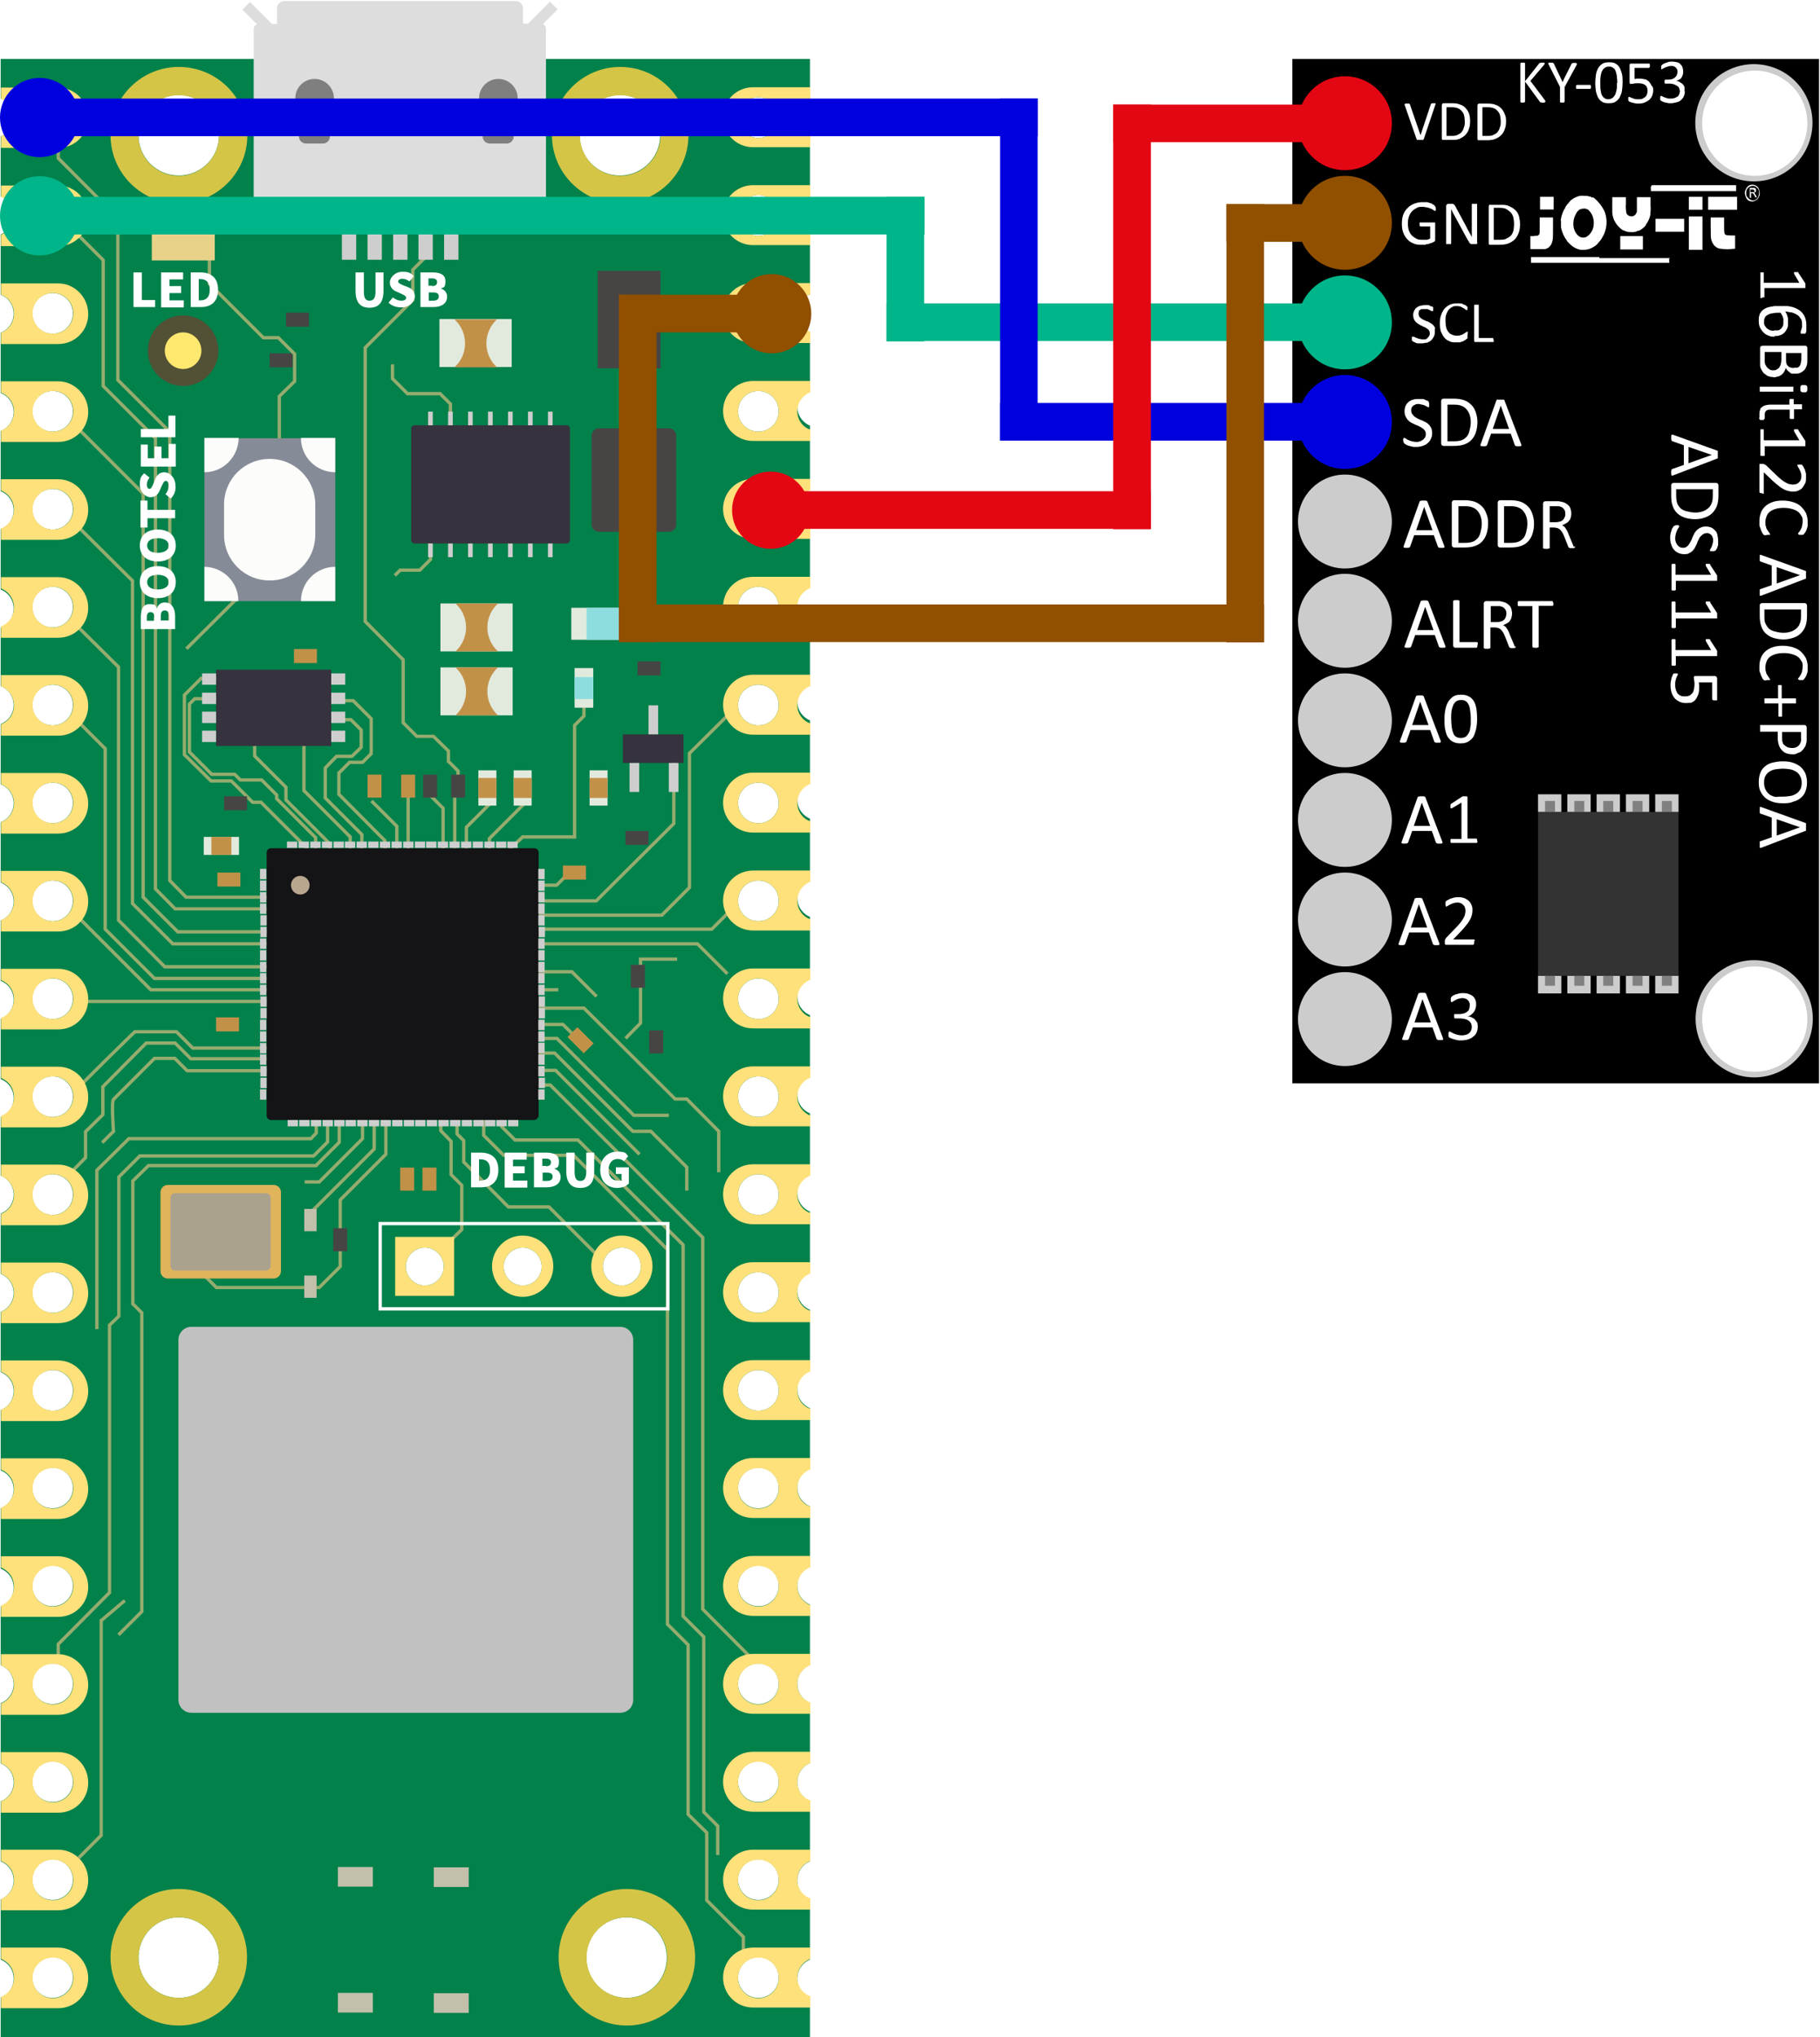 <?xml version="1.0" encoding="UTF-8"?>
<svg xmlns="http://www.w3.org/2000/svg" version="1.1" viewBox="0 0 546.7 611.7">
  <defs>
    <style>
      .cls-1 {
        fill: #c2bfab;
      }

      .cls-2 {
        fill: #e8d28a;
      }

      .cls-3 {
        fill: #02814b;
      }

      .cls-4 {
        fill: #474544;
      }

      .cls-5 {
        fill: #fff;
      }

      .cls-6 {
        fill: #914f00;
      }

      .cls-7 {
        fill: #aba28e;
      }

      .cls-8 {
        fill: #cecece;
      }

      .cls-9 {
        stroke: #fff;
      }

      .cls-9, .cls-10 {
        fill: none;
        stroke-miterlimit: 10;
      }

      .cls-11 {
        fill: #0000df;
      }

      .cls-12 {
        fill: #525035;
      }

      .cls-13 {
        fill: #00b589;
      }

      .cls-14 {
        fill: #e30613;
      }

      .cls-15, .cls-16 {
        isolation: isolate;
      }

      .cls-17 {
        fill: #e2eade;
      }

      .cls-18 {
        fill: #c29148;
      }

      .cls-19 {
        fill: #fcfcfa;
      }

      .cls-10 {
        stroke: #95ac6e;
      }

      .cls-20 {
        fill: #ddd;
      }

      .cls-21 {
        fill: #333;
      }

      .cls-22 {
        fill: #d4c547;
      }

      .cls-23 {
        fill: #ffe17b;
      }

      .cls-24 {
        fill: #ccc;
      }

      .cls-25 {
        fill: #c1c1c1;
      }

      .cls-26 {
        fill: #8dddde;
      }

      .cls-27 {
        fill: #7f7f7f;
      }

      .cls-28 {
        fill: #36323e;
      }

      .cls-29 {
        fill: #141316;
      }

      .cls-16 {
        fill: gray;
        opacity: 1;
      }

      .cls-30 {
        fill: #868c97;
      }

      .cls-31 {
        fill: #b9a68f;
      }

      .cls-32 {
        fill: #fee86f;
      }

      .cls-33 {
        fill: #e0b45b;
      }
    </style>
  </defs>
  <!-- Generator: Adobe Illustrator 28.6.0, SVG Export Plug-In . SVG Version: 1.2.0 Build 709)  -->
  <g>
    <g id="svg4098">
      <g>
        <path class="cls-3" d="M243.3,29.7v-12H.2v11.9c2.3.9,3.9,3.1,3.9,5.7s-1.6,4.8-3.9,5.7v18c2.3.9,3.9,3.1,3.9,5.7s-1.6,4.8-3.9,5.7v18.1c2.3.9,3.9,3.1,3.9,5.7s-1.6,4.8-3.9,5.7v18.1c2.3.9,3.9,3.1,3.9,5.7s-1.6,4.8-3.9,5.7v18.1c2.3.9,3.9,3.1,3.9,5.7s-1.6,4.8-3.9,5.7v18.1c2.3.9,3.9,3.1,3.9,5.7s-1.6,4.8-3.9,5.7v17.6c2.3.9,3.9,3.1,3.9,5.7s-1.6,4.8-3.9,5.7v18.1c2.3.9,3.9,3.1,3.9,5.7s-1.6,4.8-3.9,5.7v18.1c2.3.9,3.9,3.1,3.9,5.7s-1.6,4.8-3.9,5.7v18.1c2.3.9,3.9,3.1,3.9,5.7s-1.6,4.8-3.9,5.7v18.1c2.3.9,3.9,3.1,3.9,5.7s-1.6,4.8-3.9,5.7v17.6c2.3.9,3.9,3.1,3.9,5.7s-1.6,4.8-3.9,5.7v18.1c2.3.9,3.9,3.1,3.9,5.7s-1.6,4.8-3.9,5.7v18.1c2.3.9,3.9,3.1,3.9,5.7s-1.6,4.8-3.9,5.7v18.1c2.3.9,3.9,3.1,3.9,5.7s-1.6,4.8-3.9,5.7v18.1c2.3.9,3.9,3.1,3.9,5.7s-1.6,4.8-3.9,5.7v17.6c2.3.9,3.9,3.1,3.9,5.7s-1.6,4.8-3.9,5.7v18.1c2.3.9,3.9,3.1,3.9,5.7s-1.6,4.8-3.9,5.7v18c2.3.9,3.9,3.1,3.9,5.7s-1.6,4.8-3.9,5.7v18.1c2.3.9,3.9,3.1,3.9,5.7s-1.6,4.8-3.9,5.7v11.9h243.1v-11.9c-2.2-.9-3.8-3.1-3.8-5.7s1.6-4.8,3.8-5.7v-18.1c-2.2-.9-3.8-3.1-3.8-5.7s1.6-4.8,3.8-5.7v-18.1c-2.2-.9-3.8-3.1-3.8-5.7s1.6-4.8,3.8-5.7v-18.1c-2.2-.9-3.8-3.1-3.8-5.7s1.6-4.8,3.8-5.7v-18.1c-2.2-.9-3.8-3.1-3.8-5.7s1.6-4.8,3.8-5.7v-18.1c-2.2-.9-3.8-3.1-3.8-5.7s1.6-4.8,3.8-5.7v-18.1c-2.2-.9-3.8-3.1-3.8-5.7s1.6-4.8,3.8-5.7v-18.1c-2.2-.9-3.8-3.1-3.8-5.7s1.6-4.8,3.8-5.7v-18.1c-2.2-.9-3.8-3.1-3.8-5.7s1.6-4.8,3.8-5.7v-18.1c-2.2-.9-3.8-3.1-3.8-5.7s1.6-4.8,3.8-5.7v-18.1c-2.2-.9-3.8-3.1-3.8-5.7s1.6-4.8,3.8-5.7v-18.1c-2.2-.9-3.8-3.1-3.8-5.7s1.6-4.8,3.8-5.7v-18.1c-2.2-.9-3.8-3.1-3.8-5.7s1.6-4.8,3.8-5.7v-18.1c-2.2-.9-3.8-3.1-3.8-5.7s1.6-4.8,3.8-5.7v-18.1c-2.2-.9-3.8-3.1-3.8-5.7s1.6-4.8,3.8-5.7v-18.1c-2.2-.9-3.8-3.1-3.8-5.7s1.6-4.8,3.8-5.7v-18.1c-2.2-.9-3.8-3.1-3.8-5.7s1.6-4.8,3.8-5.7v-16.6c-2.2-.9-3.8-3.1-3.8-5.7s1.6-4.8,3.8-5.7v-18c-2.2-.9-3.8-3.1-3.8-5.7s1.6-4.8,3.8-5.7v-18c-2.2-.9-3.8-3.1-3.8-5.7s1.6-4.7,3.8-5.6ZM15.8,599.9c-3.4,0-6.1-2.7-6.1-6.1s2.7-6.1,6.1-6.1,6.1,2.7,6.1,6.1-2.7,6.1-6.1,6.1ZM15.8,570.5c-3.4,0-6.1-2.7-6.1-6.1s2.7-6.1,6.1-6.1,6.1,2.7,6.1,6.1-2.7,6.1-6.1,6.1ZM15.8,541.1c-3.4,0-6.1-2.7-6.1-6.1s2.7-6.1,6.1-6.1,6.1,2.7,6.1,6.1-2.7,6.1-6.1,6.1ZM15.8,511.7c-3.4,0-6.1-2.7-6.1-6.1s2.7-6.1,6.1-6.1,6.1,2.7,6.1,6.1-2.7,6.1-6.1,6.1ZM15.8,482.3c-3.4,0-6.1-2.7-6.1-6.1s2.7-6.1,6.1-6.1,6.1,2.7,6.1,6.1-2.7,6.1-6.1,6.1ZM15.8,452.9c-3.4,0-6.1-2.7-6.1-6.1s2.7-6.1,6.1-6.1,6.1,2.7,6.1,6.1-2.7,6.1-6.1,6.1ZM15.8,423.6c-3.4,0-6.1-2.7-6.1-6.1s2.7-6.1,6.1-6.1,6.1,2.7,6.1,6.1-2.7,6.1-6.1,6.1ZM15.8,394.2c-3.4,0-6.1-2.7-6.1-6.1s2.7-6.1,6.1-6.1,6.1,2.7,6.1,6.1-2.7,6.1-6.1,6.1ZM15.8,364.8c-3.4,0-6.1-2.7-6.1-6.1s2.7-6.1,6.1-6.1,6.1,2.7,6.1,6.1-2.7,6.1-6.1,6.1ZM15.8,335.4c-3.4,0-6.1-2.7-6.1-6.1s2.7-6.1,6.1-6.1,6.1,2.7,6.1,6.1-2.7,6.1-6.1,6.1ZM15.8,306c-3.4,0-6.1-2.7-6.1-6.1s2.7-6.1,6.1-6.1,6.1,2.7,6.1,6.1-2.7,6.1-6.1,6.1ZM15.8,276.6c-3.4,0-6.1-2.7-6.1-6.1s2.7-6.1,6.1-6.1,6.1,2.7,6.1,6.1-2.7,6.1-6.1,6.1ZM15.8,247.2c-3.4,0-6.1-2.7-6.1-6.1s2.7-6.1,6.1-6.1,6.1,2.7,6.1,6.1-2.7,6.1-6.1,6.1ZM15.8,217.8c-3.4,0-6.1-2.7-6.1-6.1s2.7-6.1,6.1-6.1,6.1,2.7,6.1,6.1-2.7,6.1-6.1,6.1ZM15.8,188.4c-3.4,0-6.1-2.7-6.1-6.1s2.7-6.1,6.1-6.1,6.1,2.7,6.1,6.1-2.7,6.1-6.1,6.1ZM15.8,159c-3.4,0-6.1-2.7-6.1-6.1s2.7-6.1,6.1-6.1,6.1,2.7,6.1,6.1-2.7,6.1-6.1,6.1ZM15.8,129.6c-3.4,0-6.1-2.7-6.1-6.1s2.7-6.1,6.1-6.1,6.1,2.7,6.1,6.1-2.7,6.1-6.1,6.1ZM15.8,100.2c-3.4,0-6.1-2.7-6.1-6.1s2.7-6.1,6.1-6.1,6.1,2.7,6.1,6.1-2.7,6.1-6.1,6.1ZM15.8,70.8c-3.4,0-6.1-2.7-6.1-6.1s2.7-6.1,6.1-6.1,6.1,2.7,6.1,6.1-2.7,6.1-6.1,6.1ZM15.8,41.4c-3.4,0-6.1-2.7-6.1-6.1s2.7-6.1,6.1-6.1,6.1,2.7,6.1,6.1-2.7,6.1-6.1,6.1ZM53.7,599.9c-6.7,0-12.1-5.4-12.1-12.1s5.4-12.1,12.1-12.1,12.1,5.4,12.1,12.1-5.4,12.1-12.1,12.1ZM53.7,52.7c-6.7,0-12.1-5.4-12.1-12.1s5.4-12.1,12.1-12.1,12.1,5.4,12.1,12.1c0,6.7-5.4,12.1-12.1,12.1ZM127.6,386c-3.1,0-5.7-2.6-5.7-5.7s2.6-5.7,5.7-5.7,5.7,2.6,5.7,5.7-2.6,5.7-5.7,5.7ZM157,386c-3.1,0-5.7-2.6-5.7-5.7s2.6-5.7,5.7-5.7,5.7,2.6,5.7,5.7-2.5,5.7-5.7,5.7ZM186.2,28.5c6.7,0,12.1,5.4,12.1,12.1s-5.4,12.1-12.1,12.1-12.1-5.4-12.1-12.1c0-6.7,5.5-12.1,12.1-12.1ZM192.5,380.3c0,3.1-2.6,5.7-5.7,5.7s-5.7-2.6-5.7-5.7,2.6-5.7,5.7-5.7c3.2,0,5.7,2.5,5.7,5.7ZM188.2,599.9c-6.7,0-12.1-5.4-12.1-12.1s5.4-12.1,12.1-12.1,12.1,5.4,12.1,12.1-5.4,12.1-12.1,12.1ZM227.8,599.9c-3.4,0-6.1-2.7-6.1-6.1s2.7-6.1,6.1-6.1,6.1,2.7,6.1,6.1-2.7,6.1-6.1,6.1ZM227.8,570.5c-3.4,0-6.1-2.7-6.1-6.1s2.7-6.1,6.1-6.1,6.1,2.7,6.1,6.1-2.7,6.1-6.1,6.1ZM227.8,541.1c-3.4,0-6.1-2.7-6.1-6.1s2.7-6.1,6.1-6.1,6.1,2.7,6.1,6.1-2.7,6.1-6.1,6.1ZM227.8,511.7c-3.4,0-6.1-2.7-6.1-6.1s2.7-6.1,6.1-6.1,6.1,2.7,6.1,6.1-2.7,6.1-6.1,6.1ZM227.8,482.3c-3.4,0-6.1-2.7-6.1-6.1s2.7-6.1,6.1-6.1,6.1,2.7,6.1,6.1-2.7,6.1-6.1,6.1ZM227.8,452.9c-3.4,0-6.1-2.7-6.1-6.1s2.7-6.1,6.1-6.1,6.1,2.7,6.1,6.1-2.7,6.1-6.1,6.1ZM227.8,423.6c-3.4,0-6.1-2.7-6.1-6.1s2.7-6.1,6.1-6.1,6.1,2.7,6.1,6.1-2.7,6.1-6.1,6.1ZM227.8,394.2c-3.4,0-6.1-2.7-6.1-6.1s2.7-6.1,6.1-6.1,6.1,2.7,6.1,6.1-2.7,6.1-6.1,6.1ZM227.8,364.8c-3.4,0-6.1-2.7-6.1-6.1s2.7-6.1,6.1-6.1,6.1,2.7,6.1,6.1-2.7,6.1-6.1,6.1ZM227.8,335.4c-3.4,0-6.1-2.7-6.1-6.1s2.7-6.1,6.1-6.1,6.1,2.7,6.1,6.1-2.7,6.1-6.1,6.1ZM227.8,306c-3.4,0-6.1-2.7-6.1-6.1s2.7-6.1,6.1-6.1,6.1,2.7,6.1,6.1-2.7,6.1-6.1,6.1ZM227.8,276.6c-3.4,0-6.1-2.7-6.1-6.1s2.7-6.1,6.1-6.1,6.1,2.7,6.1,6.1-2.7,6.1-6.1,6.1ZM227.8,247.2c-3.4,0-6.1-2.7-6.1-6.1s2.7-6.1,6.1-6.1,6.1,2.7,6.1,6.1-2.7,6.1-6.1,6.1ZM227.8,217.8c-3.4,0-6.1-2.7-6.1-6.1s2.7-6.1,6.1-6.1,6.1,2.7,6.1,6.1-2.7,6.1-6.1,6.1ZM227.8,188.4c-3.4,0-6.1-2.7-6.1-6.1s2.7-6.1,6.1-6.1,6.1,2.7,6.1,6.1-2.7,6.1-6.1,6.1ZM227.8,159c-3.4,0-6.1-2.7-6.1-6.1s2.7-6.1,6.1-6.1,6.1,2.7,6.1,6.1-2.7,6.1-6.1,6.1ZM227.8,129.6c-3.4,0-6.1-2.7-6.1-6.1s2.7-6.1,6.1-6.1,6.1,2.7,6.1,6.1-2.7,6.1-6.1,6.1ZM227.8,100.2c-3.4,0-6.1-2.7-6.1-6.1s2.7-6.1,6.1-6.1,6.1,2.7,6.1,6.1-2.7,6.1-6.1,6.1ZM227.8,70.8c-3.4,0-6.1-2.7-6.1-6.1s2.7-6.1,6.1-6.1,6.1,2.7,6.1,6.1-2.7,6.1-6.1,6.1ZM227.8,41.4c-3.4,0-6.1-2.7-6.1-6.1s2.7-6.1,6.1-6.1,6.1,2.7,6.1,6.1-2.7,6.1-6.1,6.1Z"/>
        <path class="cls-22" d="M53.7,20.1c-11.3,0-20.5,9.2-20.5,20.5s9.2,20.5,20.5,20.5,20.6-9.1,20.6-20.5-9.2-20.5-20.6-20.5ZM53.7,52.8c-6.7,0-12.1-5.4-12.1-12.1s5.4-12.1,12.1-12.1,12.1,5.4,12.1,12.1c0,6.6-5.4,12.1-12.1,12.1Z"/>
        <path class="cls-22" d="M186.3,20.1c-11.3,0-20.5,9.2-20.5,20.5s9.2,20.5,20.5,20.5,20.5-9.2,20.5-20.5-9.2-20.5-20.5-20.5ZM186.3,52.8c-6.7,0-12.1-5.4-12.1-12.1s5.4-12.1,12.1-12.1,12.1,5.4,12.1,12.1c0,6.6-5.4,12.1-12.1,12.1Z"/>
        <path class="cls-22" d="M53.7,567.2c-11.3,0-20.5,9.2-20.5,20.5s9.2,20.5,20.5,20.5,20.5-9.2,20.5-20.5-9.1-20.5-20.5-20.5ZM53.7,599.9c-6.7,0-12.1-5.4-12.1-12.1s5.4-12.1,12.1-12.1,12.1,5.4,12.1,12.1-5.4,12.1-12.1,12.1Z"/>
        <path class="cls-22" d="M188.3,567.2c-11.3,0-20.5,9.2-20.5,20.5s9.2,20.5,20.5,20.5,20.5-9.2,20.5-20.5-9.2-20.5-20.5-20.5ZM188.3,599.9c-6.7,0-12.1-5.4-12.1-12.1s5.4-12.1,12.1-12.1,12.1,5.4,12.1,12.1-5.4,12.1-12.1,12.1Z"/>
        <circle class="cls-12" cx="55" cy="105.3" r="10.6"/>
        <circle class="cls-32" cx="55" cy="105.3" r="5.5"/>
        <path class="cls-23" d="M17.5,85.1H.3v3.4c2.3.9,3.9,3.1,3.9,5.7s-1.6,4.8-3.9,5.7v3.4h17.2c5,0,9-4,9-9h0c0-5.1-4.1-9.2-9-9.2ZM15.9,100.2c-3.4,0-6.1-2.7-6.1-6.1s2.7-6.1,6.1-6.1,6.1,2.7,6.1,6.1-2.8,6.1-6.1,6.1Z"/>
        <path class="cls-23" d="M17.5,232.1H.3v3.4c2.3.9,3.9,3.1,3.9,5.7s-1.6,4.8-3.9,5.7v3.4h17.2c5,0,9-4,9-9s-4.1-9.2-9-9.2ZM15.9,247.2c-3.4,0-6.1-2.7-6.1-6.1s2.7-6.1,6.1-6.1,6.1,2.7,6.1,6.1-2.8,6.1-6.1,6.1Z"/>
        <path class="cls-23" d="M17.5,379.1H.3v3.4c2.3.9,3.9,3.1,3.9,5.7s-1.6,4.8-3.9,5.7v3.4h17.2c5,0,9-4,9-9s-4.1-9.2-9-9.2ZM15.9,394.2c-3.4,0-6.1-2.7-6.1-6.1s2.7-6.1,6.1-6.1,6.1,2.7,6.1,6.1-2.8,6.1-6.1,6.1Z"/>
        <path class="cls-23" d="M17.5,408.5H.3v3.4c2.3.9,3.9,3.1,3.9,5.7s-1.6,4.8-3.9,5.7v3.4h17.2c5,0,9-4,9-9s-4.1-9.2-9-9.2ZM15.9,423.6c-3.4,0-6.1-2.7-6.1-6.1s2.7-6.1,6.1-6.1,6.1,2.7,6.1,6.1-2.8,6.1-6.1,6.1Z"/>
        <path class="cls-23" d="M17.5,437.9H.3v3.4c2.3.9,3.9,3.1,3.9,5.7s-1.6,4.8-3.9,5.7v3.4h17.2c5,0,9-4,9-9s-4.1-9.2-9-9.2ZM15.9,453c-3.4,0-6.1-2.7-6.1-6.1s2.7-6.1,6.1-6.1,6.1,2.7,6.1,6.1-2.8,6.1-6.1,6.1Z"/>
        <path class="cls-23" d="M17.5,467.3H.3v3.4c2.3.9,3.9,3.1,3.9,5.7s-1.6,4.8-3.9,5.7v3.4h17.2c5,0,9-4,9-9s-4.1-9.2-9-9.2ZM15.9,482.4c-3.4,0-6.1-2.7-6.1-6.1s2.7-6.1,6.1-6.1,6.1,2.7,6.1,6.1-2.8,6.1-6.1,6.1Z"/>
        <path class="cls-23" d="M17.5,526.1H.3v3.4c2.3.9,3.9,3.1,3.9,5.7s-1.6,4.8-3.9,5.7v3.4h17.2c5,0,9-4,9-9h0c0-5.2-4.1-9.2-9-9.2ZM15.9,541.2c-3.4,0-6.1-2.7-6.1-6.1s2.7-6.1,6.1-6.1,6.1,2.7,6.1,6.1-2.8,6.1-6.1,6.1Z"/>
        <path class="cls-23" d="M17.5,555.4H.3v3.4c2.3.9,3.9,3.1,3.9,5.7s-1.6,4.8-3.9,5.7v3.4h17.2c5,0,9-4,9-9h0c0-5.1-4.1-9.2-9-9.2ZM15.9,570.6c-3.4,0-6.1-2.7-6.1-6.1s2.7-6.1,6.1-6.1,6.1,2.7,6.1,6.1-2.8,6.1-6.1,6.1Z"/>
        <path class="cls-23" d="M17.5,584.8H.3v3.4c2.3.9,3.9,3.1,3.9,5.7s-1.6,4.8-3.9,5.7v3.4h17.2c5,0,9-4,9-9s-4.1-9.2-9-9.2ZM15.9,600c-3.4,0-6.1-2.7-6.1-6.1s2.7-6.1,6.1-6.1,6.1,2.7,6.1,6.1-2.8,6.1-6.1,6.1Z"/>
        <path class="cls-23" d="M239.5,35.3c0-2.6,1.6-4.8,3.9-5.7v-3.4h-17.2c-5,0-9,4-9,9s4,9,9,9h17.2v-3.2c-2.2-.9-3.9-3.1-3.9-5.7ZM227.8,41.4c-3.4,0-6.1-2.7-6.1-6.1s2.7-6.1,6.1-6.1,6.1,2.7,6.1,6.1-2.7,6.1-6.1,6.1Z"/>
        <path class="cls-23" d="M239.5,64.7c0-2.6,1.6-4.8,3.9-5.7v-3.4h-17.2c-5,0-9,4-9,9h0c0,5,4,9,9,9h17.2v-3.4c-2.2-.7-3.9-2.9-3.9-5.5ZM227.8,70.8c-3.4,0-6.1-2.7-6.1-6.1s2.7-6.1,6.1-6.1,6.1,2.7,6.1,6.1c0,3.4-2.7,6.1-6.1,6.1Z"/>
        <path class="cls-23" d="M239.5,94.1c0-2.6,1.6-4.8,3.9-5.7v-3.4h-17.2c-5,0-9,4-9,9h0c0,5,4,9,9,9h17.2v-3.4c-2.2-.7-3.9-2.9-3.9-5.5ZM227.8,100.2c-3.4,0-6.1-2.7-6.1-6.1s2.7-6.1,6.1-6.1,6.1,2.7,6.1,6.1-2.7,6.1-6.1,6.1Z"/>
        <path class="cls-23" d="M239.5,123.5c0-2.6,1.6-4.8,3.9-5.7v-3.4h-17.2c-5,0-9,4-9,9s4,9,9,9h17.2v-3.4c-2.2-.7-3.9-2.9-3.9-5.5ZM227.8,129.6c-3.4,0-6.1-2.7-6.1-6.1s2.7-6.1,6.1-6.1,6.1,2.7,6.1,6.1-2.7,6.1-6.1,6.1Z"/>
        <path class="cls-23" d="M239.5,152.9c0-2.6,1.6-4.8,3.9-5.7v-3.4h-17.2c-5,0-9,4-9,9s4,9,9,9h17.2v-3.4c-2.2-.7-3.9-2.9-3.9-5.5ZM227.8,159c-3.4,0-6.1-2.7-6.1-6.1s2.7-6.1,6.1-6.1,6.1,2.7,6.1,6.1-2.7,6.1-6.1,6.1Z"/>
        <path class="cls-23" d="M239.5,182.3c0-2.6,1.6-4.8,3.9-5.7v-3.4h-17.2c-5,0-9,4-9,9s4,9,9,9h17.2v-3.2c-2.2-.9-3.9-3.1-3.9-5.7ZM227.8,188.4c-3.4,0-6.1-2.7-6.1-6.1s2.7-6.1,6.1-6.1,6.1,2.7,6.1,6.1-2.7,6.1-6.1,6.1Z"/>
        <path class="cls-23" d="M239.5,241.1c0-2.6,1.6-4.8,3.9-5.7v-3.4h-17.2c-5,0-9,4-9,9s4,9,9,9h17.2v-3.4c-2.2-.7-3.9-2.9-3.9-5.5ZM227.8,247.2c-3.4,0-6.1-2.7-6.1-6.1s2.7-6.1,6.1-6.1,6.1,2.7,6.1,6.1-2.7,6.1-6.1,6.1Z"/>
        <path class="cls-23" d="M239.5,299.9c0-2.6,1.6-4.8,3.9-5.7v-3.4h-17.2c-5,0-9,4-9,9h0c0,5,4,9,9,9h17.2v-3.4c-2.2-.7-3.9-2.9-3.9-5.5ZM227.8,306c-3.4,0-6.1-2.7-6.1-6.1s2.7-6.1,6.1-6.1,6.1,2.7,6.1,6.1-2.7,6.1-6.1,6.1Z"/>
        <path class="cls-23" d="M239.5,329.3c0-2.6,1.6-4.8,3.9-5.7v-3.4h-17.2c-5,0-9,4-9,9h0c0,5,4,9,9,9h17.2v-3.2c-2.2-.9-3.9-3.1-3.9-5.7ZM227.8,335.4c-3.4,0-6.1-2.7-6.1-6.1s2.7-6.1,6.1-6.1,6.1,2.7,6.1,6.1-2.7,6.1-6.1,6.1Z"/>
        <path class="cls-23" d="M239.5,358.7c0-2.6,1.6-4.8,3.9-5.7v-3.4h-17.2c-5,0-9,4-9,9s4,9,9,9h17.2v-3.4c-2.2-.7-3.9-2.9-3.9-5.5ZM227.8,364.8c-3.4,0-6.1-2.7-6.1-6.1s2.7-6.1,6.1-6.1,6.1,2.7,6.1,6.1-2.7,6.1-6.1,6.1Z"/>
        <path class="cls-23" d="M239.5,388.1c0-2.6,1.6-4.8,3.9-5.7v-3.4h-17.2c-5,0-9,4-9,9s4,9,9,9h17.2v-3.4c-2.2-.7-3.9-2.9-3.9-5.5ZM227.8,394.2c-3.4,0-6.1-2.7-6.1-6.1s2.7-6.1,6.1-6.1,6.1,2.7,6.1,6.1-2.7,6.1-6.1,6.1Z"/>
        <path class="cls-23" d="M239.5,417.5c0-2.6,1.6-4.8,3.9-5.7v-3.4h-17.2c-5,0-9,4-9,9s4,9,9,9h17.2v-3.4c-2.2-.7-3.9-2.9-3.9-5.5ZM227.8,423.6c-3.4,0-6.1-2.7-6.1-6.1s2.7-6.1,6.1-6.1,6.1,2.7,6.1,6.1-2.7,6.1-6.1,6.1Z"/>
        <path class="cls-23" d="M239.5,446.9c0-2.6,1.6-4.8,3.9-5.7v-3.4h-17.2c-5,0-9,4-9,9s4,9,9,9h17.2v-3.4c-2.2-.7-3.9-2.9-3.9-5.5ZM227.8,453c-3.4,0-6.1-2.7-6.1-6.1s2.7-6.1,6.1-6.1,6.1,2.7,6.1,6.1-2.7,6.1-6.1,6.1Z"/>
        <path class="cls-23" d="M239.5,476.3c0-2.6,1.6-4.8,3.9-5.7v-3.4h-17.2c-5,0-9,4-9,9s4,9,9,9h17.2v-3.2c-2.2-.9-3.9-3.1-3.9-5.7ZM227.8,482.4c-3.4,0-6.1-2.7-6.1-6.1s2.7-6.1,6.1-6.1,6.1,2.7,6.1,6.1-2.7,6.1-6.1,6.1Z"/>
        <path class="cls-23" d="M239.5,535.1c0-2.6,1.6-4.8,3.9-5.7v-3.4h-17.2c-5,0-9,4-9,9h0c0,5,4,9,9,9h17.2v-3.4c-2.2-.7-3.9-2.9-3.9-5.5ZM227.8,541.2c-3.4,0-6.1-2.7-6.1-6.1s2.7-6.1,6.1-6.1,6.1,2.7,6.1,6.1-2.7,6.1-6.1,6.1Z"/>
        <path class="cls-23" d="M239.5,564.5c0-2.6,1.6-4.8,3.9-5.7v-3.4h-17.2c-5,0-9,4-9,9h0c0,5,4,9,9,9h17.2v-3.4c-2.2-.7-3.9-2.9-3.9-5.5ZM227.8,570.6c-3.4,0-6.1-2.7-6.1-6.1s2.7-6.1,6.1-6.1,6.1,2.7,6.1,6.1-2.7,6.1-6.1,6.1Z"/>
        <path class="cls-20" d="M163.1,7.2l4.4-4.4-2.3-2.3-6.6,6.6h-1.5V2.5c0-1.2-1-2.2-2.2-2.2h-69.5c-1.2,0-2.2,1-2.2,2.2v4.7h-1.5l-6.6-6.6-2.3,2.3,4.4,4.4c-.6.2-1,.8-1,1.4v56.3c0,.9.7,1.6,1.6,1.6h84.6c.9,0,1.6-.7,1.6-1.6V8.7c0-.7-.4-1.2-.9-1.5Z"/>
        <g>
          <path class="cls-27" d="M100.3,29.5c0-3.2-2.6-5.8-5.8-5.8s-5.8,2.6-5.8,5.8.5,2.7,1.3,3.7h-.2v7.8c0,1.2,1,2.1,2.1,2.1h5.1c1.2,0,2.1-1,2.1-2.1v-7.7h0c.8-1.1,1.3-2.4,1.3-3.8Z"/>
          <path class="cls-27" d="M155.5,29.5c0-3.2-2.6-5.8-5.8-5.8s-5.8,2.6-5.8,5.8.5,2.7,1.3,3.7h-.2v7.8c0,1.2,1,2.1,2.1,2.1h5.1c1.2,0,2.1-1,2.1-2.1v-7.7h-.2c.9-1.1,1.4-2.4,1.4-3.8Z"/>
        </g>
        <path class="cls-4" d="M200.9,159.7h-21c-1.2,0-2.2-1-2.2-2.2v-26.7c0-1.2,1-2.2,2.2-2.2h21c1.2,0,2.2,1,2.2,2.2v26.7c0,1.2-1,2.2-2.2,2.2Z"/>
        <g>
          <rect class="cls-17" x="132" y="95.8" width="21.7" height="14.4"/>
          <path class="cls-18" d="M149.3,110.3c-2-1.8-3.2-4.4-3.2-7.2s1.2-5.4,3.2-7.2h-12.8c2,1.8,3.2,4.4,3.2,7.2s-1.2,5.4-3.2,7.2h12.8Z"/>
        </g>
        <g>
          <rect class="cls-17" x="132.3" y="181.2" width="21.7" height="14.4"/>
          <path class="cls-18" d="M149.6,195.6c-2-1.8-3.2-4.4-3.2-7.2s1.2-5.4,3.2-7.2h-12.8c2,1.8,3.2,4.4,3.2,7.2s-1.2,5.4-3.2,7.2h12.8Z"/>
        </g>
        <g>
          <rect class="cls-17" x="132.3" y="200.4" width="21.7" height="14.4"/>
          <path class="cls-18" d="M149.6,214.8c-2-1.8-3.2-4.4-3.2-7.2s1.2-5.4,3.2-7.2h-12.8c2,1.8,3.2,4.4,3.2,7.2s-1.2,5.4-3.2,7.2h12.8Z"/>
        </g>
        <g>
          <rect class="cls-17" x="61.2" y="251.3" width="10.6" height="5.4"/>
          <rect class="cls-18" x="63.5" y="251.3" width="6" height="5.4"/>
        </g>
        <g>
          <rect class="cls-17" x="177.1" y="231.3" width="5.4" height="10.6"/>
          <rect class="cls-18" x="177.1" y="233.6" width="5.4" height="6"/>
        </g>
        <rect class="cls-4" x="179.5" y="81.3" width="18.9" height="29.3"/>
        <g>
          <rect class="cls-17" x="171.6" y="182.5" width="20.6" height="9.6"/>
          <rect class="cls-26" x="176.2" y="182.5" width="11.5" height="9.6"/>
        </g>
        <rect class="cls-18" x="120.2" y="350.6" width="4.2" height="6.9"/>
        <rect class="cls-18" x="126.9" y="350.6" width="4.2" height="6.9"/>
        <rect class="cls-18" x="65.3" y="262" width="6.9" height="4.2"/>
        <rect class="cls-18" x="88.3" y="194.9" width="6.9" height="4.2"/>
        <rect class="cls-18" x="64.9" y="305.5" width="6.9" height="4.2"/>
        <rect class="cls-4" x="195" y="309.4" width="4.2" height="6.9"/>
        <rect class="cls-4" x="187.9" y="249.5" width="6.9" height="4.2"/>
        <rect class="cls-4" x="85.9" y="93.9" width="6.9" height="4.2"/>
        <rect class="cls-4" x="81" y="106.1" width="6.9" height="4.2"/>
        <rect class="cls-4" x="191.5" y="198.6" width="6.9" height="4.2"/>
        <path class="cls-25" d="M186.3,514.3H57.5c-2.1,0-3.9-1.7-3.9-3.9v-108.1c0-2.1,1.7-3.9,3.9-3.9h128.8c2.1,0,3.9,1.7,3.9,3.9v108.1c0,2.2-1.7,3.9-3.9,3.9Z"/>
        <rect class="cls-1" x="101.5" y="560.6" width="10.5" height="5.9"/>
        <rect class="cls-1" x="130.3" y="560.7" width="10.5" height="5.9"/>
        <rect class="cls-1" x="101.5" y="598.4" width="10.5" height="5.9"/>
        <rect class="cls-1" x="130.3" y="598.5" width="10.5" height="5.9"/>
        <polyline class="cls-10" points="17.5 43.1 17.5 47.5 35.4 65.5 35.4 114.1 51 129.7 51 264.4 55.9 269.4 91.2 269.4"/>
        <polyline class="cls-10" points="22.9 70 31 78.1 31 115.9 46.7 131.6 46.7 266.9 52.6 272.9 91 272.9"/>
        <polyline class="cls-10" points="23.2 128.4 43 148.2 43 269.4 53.4 279.8 95 279.8"/>
        <polyline class="cls-10" points="23.2 157.9 39.8 174.4 39.8 271.3 51.9 283.4 95.1 283.4"/>
        <polyline class="cls-10" points="23.2 188 35.6 200.3 35.6 276.3 49.5 290.3 93.4 290.3"/>
        <polyline class="cls-10" points="22.9 216.1 31.6 224.8 31.6 279 46.4 293.8 96.1 293.8"/>
        <polyline class="cls-10" points="22.9 274.8 45.3 297.2 102.7 297.2"/>
        <line class="cls-10" x1="23.7" y1="300.7" x2="98.8" y2="300.7"/>
        <path class="cls-10" d="M23.2,327.1c.1-.6,17.3-17.3,17.3-17.3h12.5l4.9,4.9h45.7"/>
        <polyline class="cls-10" points="20.4 353 25.7 347.6 25.7 339.8 30.9 334.7 30.9 326.3 43.9 313.2 52.6 313.2 57.3 317.9 95.3 317.9"/>
        <path class="cls-10" d="M30.7,343.1l3.4-3.4s-.7-8.9,0-9.6,6-6,6-6l6.3-6.3h6.1l3.7,3.7h35.1"/>
        <polyline class="cls-10" points="29.1 399.1 29.1 351.4 38.7 341.9 93.4 341.9 95 340.2 95 330.6"/>
        <polyline class="cls-10" points="17.5 497.3 17.5 493.7 32.9 478.2 32.9 397.9 35.7 395.2 35.7 353.4 42 347.1 94.2 347.1 98.4 342.9 98.4 335.5"/>
        <path class="cls-10" d="M35.7,380.9"/>
        <path class="cls-10" d="M35.7,396.1"/>
        <polyline class="cls-10" points="23.6 557.9 30.4 551.1 30.4 486.6 37.5 480.6"/>
        <polyline class="cls-10" points="35.6 490.9 42.6 483.9 42.6 394.2 39.9 391.5 39.9 354.6 44.6 350 94.9 350 101.9 343 101.9 326.4"/>
        <polyline class="cls-10" points="108.9 333.1 108.9 341.9 95.9 354.9 91.5 354.9"/>
        <polyline class="cls-10" points="93.9 363.5 112.4 345 112.4 329.6"/>
        <polyline class="cls-10" points="115.9 335 115.9 346.6 102.2 360.3 102.2 380.3 95.9 386.6 65 386.6 55.5 377.1"/>
        <polyline class="cls-10" points="133.9 373.9 138.7 369.2 138.7 355.9 135.5 352.7 135.5 342.7 132.4 339.5 132.4 328.6"/>
        <polyline class="cls-10" points="137.3 332.7 137.3 340.5 139.3 342.5 139.3 348.9 152.7 362.4 164.9 362.4 179.1 376.6"/>
        <polyline class="cls-10" points="145.3 330.5 145.3 340.9 151.3 346.9 172.3 346.9 200.5 375.2 200.5 487.7 206.7 493.9 206.7 544.8 212.3 550.3 212.3 570.6 223.3 581.6 223.3 586.9"/>
        <polyline class="cls-10" points="150.7 330.9 150.7 338.3 154.7 342.3 173.6 342.3 205.2 373.8 205.2 485.3 211.4 491.5 211.4 544.1 215.6 548.3 215.6 557"/>
        <polyline class="cls-10" points="157.5 325.8 165.3 325.8 211.1 371.6 211.1 483.2 227.2 499.4"/>
        <polyline class="cls-10" points="157.5 321.4 166.9 321.4 192.1 346.6"/>
        <polyline class="cls-10" points="158.6 316.2 166.6 316.2 190.1 339.7 195.5 339.7 206.3 350.5 206.3 357.5"/>
        <polyline class="cls-10" points="158.2 311.8 167.3 311.8 190.4 334.9 200.9 334.9"/>
        <polyline class="cls-10" points="158.2 307.6 169.1 307.6 174.1 312.6"/>
        <polyline class="cls-10" points="158.2 302.7 175.4 302.7 202.8 330 206.3 330 215.9 339.7 215.9 352"/>
        <line class="cls-10" x1="158.6" y1="297.2" x2="167.7" y2="297.2"/>
        <polyline class="cls-10" points="156.4 291.8 171.8 291.8 179.2 299.2"/>
        <polyline class="cls-10" points="187.9 311.8 192.4 307.2 192.4 288 203.4 288"/>
        <polyline class="cls-10" points="158.6 283.4 209.5 283.4 218.5 292.4"/>
        <polyline class="cls-10" points="158.2 279 213.8 279 220.3 272.5"/>
        <polyline class="cls-10" points="157.5 274.8 198.8 274.8 207.1 266.5 207.1 226.2 219.6 213.8"/>
        <polyline class="cls-10" points="158.6 270.5 179.1 270.5 202.4 247.3 202.4 224.4"/>
        <polyline class="cls-10" points="159.7 265.8 167.2 265.8 171.8 261.2"/>
        <path class="cls-10" d="M147.8,260.5c-.2-.3,9.2-9.2,9.2-9.2h15.6v-33.5l2.8-2.8v-7.7"/>
        <path class="cls-10" d="M147,258.3v-6.5l10.3-10.3"/>
        <polyline class="cls-10" points="140.1 259.2 140.1 248.4 147.4 241.1"/>
        <line class="cls-10" x1="136.6" y1="256.2" x2="136.6" y2="238.6"/>
        <path class="cls-10" d="M133.1,257.9v-15.2l-4.2-4.2"/>
        <path class="cls-10" d="M122.6,257.6v-20.7"/>
        <path class="cls-10" d="M119.2,259.2v-11.1l-7.6-7.6"/>
        <polyline class="cls-10" points="115.6 258.8 115.6 252.4 101.8 238.5 101.8 232.1 105 228.9 108.9 228.9 111.5 226.3 111.5 215.8 106.1 210.4 100 210.4"/>
        <polyline class="cls-10" points="99.8 216.1 105.4 216.1 108.5 219.2 108.5 224.4 105.7 227.1 101.1 227.1 97.7 230.6 97.7 239.6 108.7 250.6 108.7 257.4"/>
        <polyline class="cls-10" points="91.3 220.6 91.3 237.4 105.2 251.3 105.2 260.8"/>
        <polyline class="cls-10" points="76.5 219.8 76.5 227 85.9 236.4 85.9 240.2 99 253.3 99 262.4"/>
        <path class="cls-10" d="M94.8,256.5v-5l-11.7-11.7v-1.1l-4.5-4.5h-6.4l-1.7-1.7h-6.9l-6.7-6.7v-14.4l1.6-1.6h8.8"/>
        <polyline class="cls-10" points="69.1 203.7 60.4 203.7 55.4 208.7 55.4 226.6 63.4 234.5 69.5 234.5 75.9 240.9 78.4 240.9 92.5 255"/>
        <line class="cls-10" x1="73.8" y1="177.1" x2="56" y2="194.8"/>
        <polyline class="cls-10" points="137.6 237.7 137.6 231.5 134.7 228.6 134.7 225.5 130.2 221.1 125.2 221.1 121.1 217 121.1 198.1 109.7 186.6 109.7 104.4 124 90.1 124 81 127.7 77.3"/>
        <path class="cls-10" d="M135.3,130.3v-9l-3.1-3.1h-9.8l-4.5-4.5v-4.3"/>
        <polyline class="cls-10" points="129.3 162.7 129.3 168 126.1 171.2 120.2 171.2 118.6 172.8"/>
        <polyline class="cls-10" points="62.9 75.8 62.9 85.2 79.1 101.4 83.6 101.4 88.5 106.3 88.5 114.5 83.9 119 83.9 132.6"/>
        <rect class="cls-2" x="45.6" y="68.6" width="18.9" height="9.6"/>
        <g>
          <rect class="cls-8" x="102.7" y="66.5" width="4.3" height="11.5"/>
          <rect class="cls-8" x="110.4" y="66.5" width="4.3" height="11.5"/>
          <rect class="cls-8" x="118.1" y="66.5" width="4.3" height="11.5"/>
          <rect class="cls-8" x="125.7" y="66.5" width="4.3" height="11.5"/>
          <rect class="cls-8" x="133.4" y="66.5" width="4.3" height="11.5"/>
        </g>
        <g>
          <path class="cls-5" d="M106.8,87.3v-5.5h2.5v5.8c0,2,.6,2.7,1.7,2.7s1.8-.7,1.8-2.7v-5.8h2.4v5.5c0,3.5-1.4,5.1-4.2,5.1s-4.2-1.6-4.2-5.1Z"/>
          <path class="cls-5" d="M116.7,90.9l1.3-1.6c.7.6,1.7,1,2.6,1s1.4-.4,1.4-.9-.6-.8-1.5-1.2l-1.3-.6c-1.1-.4-2.1-1.3-2.1-2.8s1.6-3.2,3.8-3.2,2.5.5,3.4,1.3l-1.3,1.6c-.7-.5-1.4-.8-2.1-.8s-1.3.3-1.3.8.7.8,1.6,1.2l1.3.5c1.3.5,2.1,1.4,2.1,2.8s-1.5,3.3-4,3.3c-1.5,0-2.8-.4-3.9-1.4Z"/>
          <path class="cls-5" d="M126.3,81.8h3.6c2.2,0,3.9.6,3.9,2.6s-.5,1.9-1.4,2.2h0c1.1.4,1.9,1.2,1.9,2.5,0,2.1-1.8,3.1-4.1,3.1h-3.9s0-10.4,0-10.4ZM129.8,85.9c1.1,0,1.5-.5,1.5-1.2s-.5-1.1-1.5-1.1h-1.1v2.2h1.1ZM130,90.3c1.2,0,1.8-.4,1.8-1.3s-.6-1.2-1.8-1.2h-1.2v2.5h1.2Z"/>
        </g>
        <path class="cls-28" d="M170.2,163.2h-45.7c-.5,0-1-.4-1-1v-33.5c0-.5.4-1,1-1h45.7c.5,0,1,.4,1,1v33.5c0,.6-.5,1-1,1Z"/>
        <g>
          <rect class="cls-8" x="128.6" y="123.6" width="1.4" height="4.1"/>
          <rect class="cls-8" x="134.6" y="123.6" width="1.4" height="4.1"/>
          <rect class="cls-8" x="140.6" y="123.6" width="1.4" height="4.1"/>
          <rect class="cls-8" x="146.6" y="123.6" width="1.4" height="4.1"/>
          <rect class="cls-8" x="152.6" y="123.6" width="1.4" height="4.1"/>
          <rect class="cls-8" x="158.6" y="123.6" width="1.4" height="4.1"/>
          <rect class="cls-8" x="164.6" y="123.6" width="1.4" height="4.1"/>
        </g>
        <g>
          <rect class="cls-8" x="128.6" y="163.2" width="1.4" height="4.1"/>
          <rect class="cls-8" x="134.6" y="163.2" width="1.4" height="4.1"/>
          <rect class="cls-8" x="140.6" y="163.2" width="1.4" height="4.1"/>
          <rect class="cls-8" x="146.6" y="163.2" width="1.4" height="4.1"/>
          <rect class="cls-8" x="152.6" y="163.2" width="1.4" height="4.1"/>
          <rect class="cls-8" x="158.6" y="163.2" width="1.4" height="4.1"/>
          <rect class="cls-8" x="164.6" y="163.2" width="1.4" height="4.1"/>
        </g>
        <g>
          <rect class="cls-30" x="61.4" y="131.6" width="39.3" height="48.9"/>
          <path class="cls-19" d="M81,174.3h0c-7.6,0-13.7-6.1-13.7-13.7v-9.1c0-7.6,6.1-13.7,13.7-13.7h0c7.6,0,13.7,6.1,13.7,13.7v9.1c0,7.6-6.1,13.7-13.7,13.7Z"/>
          <path class="cls-19" d="M61.4,141.8h0v-10.3h10.3c-.1,5.7-4.6,10.3-10.3,10.3Z"/>
          <path class="cls-19" d="M71.6,180.5h-10.2v-10.3h0c5.7.1,10.2,4.6,10.2,10.3h0Z"/>
          <path class="cls-19" d="M100.7,141.8h0c-5.7,0-10.3-4.6-10.3-10.3h10.3v10.3Z"/>
          <path class="cls-19" d="M100.7,180.5h-10.3c0-5.7,4.6-10.3,10.3-10.3h0s0,10.3,0,10.3Z"/>
        </g>
        <g>
          <rect class="cls-28" x="64.9" y="201.1" width="34.6" height="22.9"/>
          <g>
            <rect class="cls-8" x="60.7" y="202.2" width="4.2" height="3.4"/>
            <rect class="cls-8" x="60.7" y="208" width="4.2" height="3.4"/>
            <rect class="cls-8" x="60.7" y="213.7" width="4.2" height="3.4"/>
            <rect class="cls-8" x="60.7" y="219.4" width="4.2" height="3.4"/>
          </g>
          <g>
            <rect class="cls-8" x="99.5" y="202.2" width="4.2" height="3.4"/>
            <rect class="cls-8" x="99.5" y="208" width="4.2" height="3.4"/>
            <rect class="cls-8" x="99.5" y="213.7" width="4.2" height="3.4"/>
            <rect class="cls-8" x="99.5" y="219.4" width="4.2" height="3.4"/>
          </g>
        </g>
        <rect class="cls-4" x="135.5" y="232.6" width="4.2" height="6.9"/>
        <g>
          <path class="cls-29" d="M160.4,336.3h-79c-.7,0-1.3-.6-1.3-1.3v-79c0-.7.6-1.3,1.3-1.3h79.1c.7,0,1.3.6,1.3,1.3v79c-.1.7-.7,1.3-1.4,1.3Z"/>
          <g>
            <rect class="cls-8" x="86.2" y="252.7" width="3.1" height="1.9"/>
            <rect class="cls-8" x="89.7" y="252.7" width="3.1" height="1.9"/>
            <rect class="cls-8" x="93.2" y="252.7" width="3.1" height="1.9"/>
            <rect class="cls-8" x="96.7" y="252.7" width="3.1" height="1.9"/>
            <rect class="cls-8" x="100.2" y="252.7" width="3.1" height="1.9"/>
            <rect class="cls-8" x="103.6" y="252.7" width="3.1" height="1.9"/>
            <rect class="cls-8" x="107.1" y="252.7" width="3.1" height="1.9"/>
            <rect class="cls-8" x="114.1" y="252.7" width="3.1" height="1.9"/>
            <rect class="cls-8" x="121.1" y="252.7" width="3.1" height="1.9"/>
            <rect class="cls-8" x="128" y="252.7" width="3.1" height="1.9"/>
            <rect class="cls-8" x="138.5" y="252.7" width="3.1" height="1.9"/>
            <rect class="cls-8" x="142" y="252.7" width="3.1" height="1.9"/>
            <rect class="cls-8" x="149" y="252.7" width="3.1" height="1.9"/>
            <rect class="cls-8" x="110.6" y="252.7" width="3.1" height="1.9"/>
            <rect class="cls-8" x="117.6" y="252.7" width="3.1" height="1.9"/>
            <rect class="cls-8" x="124.6" y="252.7" width="3.1" height="1.9"/>
            <rect class="cls-8" x="131.5" y="252.7" width="3.1" height="1.9"/>
            <rect class="cls-8" x="135" y="252.7" width="3.1" height="1.9"/>
            <rect class="cls-8" x="145.5" y="252.7" width="3.1" height="1.9"/>
            <rect class="cls-8" x="152.4" y="252.7" width="3.1" height="1.9"/>
          </g>
          <g>
            <rect class="cls-8" x="86.4" y="336.3" width="3.1" height="1.9"/>
            <rect class="cls-8" x="89.9" y="336.3" width="3.1" height="1.9"/>
            <rect class="cls-8" x="93.4" y="336.3" width="3.1" height="1.9"/>
            <rect class="cls-8" x="96.9" y="336.3" width="3.1" height="1.9"/>
            <rect class="cls-8" x="100.4" y="336.3" width="3.1" height="1.9"/>
            <rect class="cls-8" x="103.8" y="336.3" width="3.1" height="1.9"/>
            <rect class="cls-8" x="107.3" y="336.3" width="3.1" height="1.9"/>
            <rect class="cls-8" x="114.3" y="336.3" width="3.1" height="1.9"/>
            <rect class="cls-8" x="121.3" y="336.3" width="3.1" height="1.9"/>
            <rect class="cls-8" x="128.2" y="336.3" width="3.1" height="1.9"/>
            <rect class="cls-8" x="138.7" y="336.3" width="3.1" height="1.9"/>
            <rect class="cls-8" x="142.2" y="336.3" width="3.1" height="1.9"/>
            <rect class="cls-8" x="149.1" y="336.3" width="3.1" height="1.9"/>
            <rect class="cls-8" x="110.8" y="336.3" width="3.1" height="1.9"/>
            <rect class="cls-8" x="117.8" y="336.3" width="3.1" height="1.9"/>
            <rect class="cls-8" x="124.7" y="336.3" width="3.1" height="1.9"/>
            <rect class="cls-8" x="131.7" y="336.3" width="3.1" height="1.9"/>
            <rect class="cls-8" x="135.2" y="336.3" width="3.1" height="1.9"/>
            <rect class="cls-8" x="145.7" y="336.3" width="3.1" height="1.9"/>
            <rect class="cls-8" x="152.6" y="336.3" width="3.1" height="1.9"/>
          </g>
          <g>
            <rect class="cls-8" x="78.1" y="327.1" width="1.9" height="3.1"/>
            <rect class="cls-8" x="78.2" y="323.6" width="1.9" height="3.1"/>
            <rect class="cls-8" x="78.2" y="320.1" width="1.9" height="3.1"/>
            <rect class="cls-8" x="78.1" y="316.6" width="1.9" height="3.1"/>
            <rect class="cls-8" x="78.1" y="313.2" width="1.9" height="3.1"/>
            <rect class="cls-8" x="78.1" y="309.7" width="1.9" height="3.1"/>
            <rect class="cls-8" x="78.1" y="306.2" width="1.9" height="3.1"/>
            <rect class="cls-8" x="78.2" y="299.2" width="1.9" height="3.1"/>
            <rect class="cls-8" x="78.1" y="292.2" width="1.9" height="3.1"/>
            <rect class="cls-8" x="78.1" y="285.3" width="1.9" height="3.1"/>
            <rect class="cls-8" x="78.2" y="274.8" width="1.9" height="3.1"/>
            <rect class="cls-8" x="78.1" y="271.3" width="1.9" height="3.1"/>
            <rect class="cls-8" x="78.1" y="264.4" width="1.9" height="3.1"/>
            <rect class="cls-8" x="78.2" y="302.7" width="1.9" height="3.1"/>
            <rect class="cls-8" x="78.1" y="295.7" width="1.9" height="3.1"/>
            <rect class="cls-8" x="78.1" y="288.8" width="1.9" height="3.1"/>
            <rect class="cls-8" x="78.1" y="281.8" width="1.9" height="3.1"/>
            <rect class="cls-8" x="78.2" y="278.3" width="1.9" height="3.1"/>
            <rect class="cls-8" x="78.1" y="267.9" width="1.9" height="3.1"/>
            <rect class="cls-8" x="78.1" y="260.9" width="1.9" height="3.1"/>
          </g>
          <g>
            <rect class="cls-8" x="161.7" y="327.1" width="1.9" height="3.1"/>
            <rect class="cls-8" x="161.8" y="323.6" width="1.9" height="3.1"/>
            <rect class="cls-8" x="161.7" y="320.1" width="1.9" height="3.1"/>
            <rect class="cls-8" x="161.7" y="316.6" width="1.9" height="3.1"/>
            <rect class="cls-8" x="161.7" y="313.1" width="1.9" height="3.1"/>
            <rect class="cls-8" x="161.7" y="309.7" width="1.9" height="3.1"/>
            <rect class="cls-8" x="161.7" y="306.2" width="1.9" height="3.1"/>
            <rect class="cls-8" x="161.8" y="299.2" width="1.9" height="3.1"/>
            <rect class="cls-8" x="161.7" y="292.2" width="1.9" height="3.1"/>
            <rect class="cls-8" x="161.7" y="285.3" width="1.9" height="3.1"/>
            <rect class="cls-8" x="161.7" y="274.8" width="1.9" height="3.1"/>
            <rect class="cls-8" x="161.7" y="271.3" width="1.9" height="3.1"/>
            <rect class="cls-8" x="161.7" y="264.4" width="1.9" height="3.1"/>
            <rect class="cls-8" x="161.8" y="302.7" width="1.9" height="3.1"/>
            <rect class="cls-8" x="161.7" y="295.7" width="1.9" height="3.1"/>
            <rect class="cls-8" x="161.7" y="288.8" width="1.9" height="3.1"/>
            <rect class="cls-8" x="161.7" y="281.8" width="1.9" height="3.1"/>
            <rect class="cls-8" x="161.8" y="278.3" width="1.9" height="3.1"/>
            <rect class="cls-8" x="161.7" y="267.8" width="1.9" height="3.1"/>
            <rect class="cls-8" x="161.7" y="260.9" width="1.9" height="3.1"/>
          </g>
          <circle class="cls-31" cx="90.2" cy="265.8" r="2.8"/>
        </g>
        <rect class="cls-28" x="187.1" y="220.5" width="18.2" height="8.6"/>
        <rect class="cls-8" x="189.1" y="229.1" width="2.9" height="8.7"/>
        <rect class="cls-8" x="200.9" y="229.1" width="2.9" height="8.7"/>
        <rect class="cls-8" x="194.8" y="211.8" width="2.9" height="8.7"/>
        <rect class="cls-18" x="169.1" y="259.9" width="6.9" height="4.2"/>
        <rect class="cls-4" x="189.5" y="289.7" width="4.2" height="6.9"/>
        <rect class="cls-18" x="172.3" y="308.9" width="4.2" height="6.9" transform="translate(-169.8 214.8) rotate(-45)"/>
        <g>
          <path class="cls-23" d="M157,371c-5.1,0-9.2,4.1-9.2,9.2s4.1,9.2,9.2,9.2,9.2-4.1,9.2-9.2-4.1-9.2-9.2-9.2ZM157,386c-3.1,0-5.7-2.6-5.7-5.7s2.6-5.7,5.7-5.7,5.7,2.6,5.7,5.7-2.5,5.7-5.7,5.7Z"/>
          <path class="cls-23" d="M118.7,371.4v17.7h17.7v-17.7h-17.7ZM127.6,386c-3.1,0-5.7-2.6-5.7-5.7s2.6-5.7,5.7-5.7,5.7,2.6,5.7,5.7-2.6,5.7-5.7,5.7Z"/>
          <path class="cls-23" d="M186.8,371c-5.1,0-9.2,4.1-9.2,9.2s4.1,9.2,9.2,9.2,9.2-4.1,9.2-9.2-4.1-9.2-9.2-9.2ZM186.8,386c-3.1,0-5.7-2.6-5.7-5.7s2.6-5.7,5.7-5.7,5.7,2.6,5.7,5.7-2.5,5.7-5.7,5.7Z"/>
        </g>
        <path class="cls-23" d="M17.5,349.7H.3v3.4c2.3.9,3.9,3.1,3.9,5.7s-1.6,4.8-3.9,5.7v3.4h17.2c5,0,9-4,9-9s-4.1-9.2-9-9.2ZM15.9,364.8c-3.4,0-6.1-2.7-6.1-6.1s2.7-6.1,6.1-6.1,6.1,2.7,6.1,6.1-2.8,6.1-6.1,6.1Z"/>
        <path class="cls-23" d="M17.5,320.3H.3v3.4c2.3.9,3.9,3.1,3.9,5.7s-1.6,4.8-3.9,5.7v3.4h17.2c5,0,9-4,9-9h0c0-5.2-4.1-9.2-9-9.2ZM15.9,335.4c-3.4,0-6.1-2.7-6.1-6.1s2.7-6.1,6.1-6.1,6.1,2.7,6.1,6.1-2.8,6.1-6.1,6.1Z"/>
        <path class="cls-23" d="M17.5,290.9H.3v3.4c2.3.9,3.9,3.1,3.9,5.7s-1.6,4.8-3.9,5.7v3.4h17.2c5,0,9-4,9-9h0c0-5.2-4.1-9.2-9-9.2ZM15.9,306c-3.4,0-6.1-2.7-6.1-6.1s2.7-6.1,6.1-6.1,6.1,2.7,6.1,6.1-2.8,6.1-6.1,6.1Z"/>
        <path class="cls-23" d="M17.5,261.5H.3v3.4c2.3.9,3.9,3.1,3.9,5.7s-1.6,4.8-3.9,5.7v3.4h17.2c5,0,9-4,9-9s-4.1-9.2-9-9.2ZM15.9,276.6c-3.4,0-6.1-2.7-6.1-6.1s2.7-6.1,6.1-6.1,6.1,2.7,6.1,6.1-2.8,6.1-6.1,6.1Z"/>
        <path class="cls-23" d="M17.5,202.7H.3v3.4c2.3.9,3.9,3.1,3.9,5.7s-1.6,4.8-3.9,5.7v3.4h17.2c5,0,9-4,9-9s-4.1-9.2-9-9.2ZM15.9,217.8c-3.4,0-6.1-2.7-6.1-6.1s2.7-6.1,6.1-6.1,6.1,2.7,6.1,6.1-2.8,6.1-6.1,6.1Z"/>
        <path class="cls-23" d="M17.5,173.3H.3v3.4c2.3.9,3.9,3.1,3.9,5.7s-1.6,4.8-3.9,5.7v3.4h17.2c5,0,9-4,9-9s-4.1-9.2-9-9.2ZM15.9,188.4c-3.4,0-6.1-2.7-6.1-6.1s2.7-6.1,6.1-6.1,6.1,2.7,6.1,6.1-2.8,6.1-6.1,6.1Z"/>
        <path class="cls-23" d="M17.5,143.9H.3v3.4c2.3.9,3.9,3.1,3.9,5.7s-1.6,4.8-3.9,5.7v3.4h17.2c5,0,9-4,9-9s-4.1-9.2-9-9.2ZM15.9,159c-3.4,0-6.1-2.7-6.1-6.1s2.7-6.1,6.1-6.1,6.1,2.7,6.1,6.1-2.8,6.1-6.1,6.1Z"/>
        <path class="cls-23" d="M17.5,114.5H.3v3.4c2.3.9,3.9,3.1,3.9,5.7s-1.6,4.8-3.9,5.7v3.4h17.2c5,0,9-4,9-9s-4.1-9.2-9-9.2ZM15.9,129.6c-3.4,0-6.1-2.7-6.1-6.1s2.7-6.1,6.1-6.1,6.1,2.7,6.1,6.1-2.8,6.1-6.1,6.1Z"/>
        <path class="cls-23" d="M17.5,55.7H.3v3.4c2.3.9,3.9,3.1,3.9,5.7s-1.6,4.8-3.9,5.7v3.4h17.2c5,0,9-4,9-9h0c0-5.1-4.1-9.2-9-9.2ZM15.9,70.8c-3.4,0-6.1-2.7-6.1-6.1s2.7-6.1,6.1-6.1,6.1,2.7,6.1,6.1c-.1,3.4-2.8,6.1-6.1,6.1Z"/>
        <path class="cls-23" d="M17.5,26.3H.3v3.4c2.3.9,3.9,3.1,3.9,5.7s-1.7,4.7-3.9,5.6v3.4h17.2c5,0,9-4,9-9s-4.1-9.1-9-9.1ZM15.9,41.4c-3.4,0-6.1-2.7-6.1-6.1s2.7-6.1,6.1-6.1,6.1,2.7,6.1,6.1-2.8,6.1-6.1,6.1Z"/>
        <path class="cls-23" d="M17.5,496.7H.3v3.4c2.3.9,3.9,3.1,3.9,5.7s-1.6,4.8-3.9,5.7v3.4h17.2c5,0,9-4,9-9s-4.1-9.2-9-9.2ZM15.9,511.8c-3.4,0-6.1-2.7-6.1-6.1s2.7-6.1,6.1-6.1,6.1,2.7,6.1,6.1-2.8,6.1-6.1,6.1Z"/>
        <path class="cls-23" d="M239.5,593.9c0-2.6,1.6-4.8,3.9-5.7v-3.4h-17.2c-5,0-9,4-9,9s4,9,9,9h17.2v-3.4c-2.2-.7-3.9-3-3.9-5.5ZM227.8,600c-3.4,0-6.1-2.7-6.1-6.1s2.7-6.1,6.1-6.1,6.1,2.7,6.1,6.1-2.7,6.1-6.1,6.1Z"/>
        <path class="cls-23" d="M239.5,505.7c0-2.6,1.6-4.8,3.9-5.7v-3.4h-17.2c-5,0-9,4-9,9s4,9,9,9h17.2v-3.4c-2.2-.7-3.9-2.9-3.9-5.5ZM227.8,511.8c-3.4,0-6.1-2.7-6.1-6.1s2.7-6.1,6.1-6.1,6.1,2.7,6.1,6.1-2.7,6.1-6.1,6.1Z"/>
        <path class="cls-23" d="M239.5,270.5c0-2.6,1.6-4.8,3.9-5.7v-3.4h-17.2c-5,0-9,4-9,9s4,9,9,9h17.2v-3.4c-2.2-.7-3.9-2.9-3.9-5.5ZM227.8,276.6c-3.4,0-6.1-2.7-6.1-6.1s2.7-6.1,6.1-6.1,6.1,2.7,6.1,6.1-2.7,6.1-6.1,6.1Z"/>
        <rect class="cls-1" x="91.4" y="363" width="3.7" height="6.7"/>
        <g>
          <path class="cls-33" d="M82.2,383.9h-31.8c-1.2,0-2.2-1-2.2-2.2v-23.7c0-1.2,1-2.2,2.2-2.2h31.8c1.2,0,2.2,1,2.2,2.2v23.7c0,1.2-1,2.2-2.2,2.2Z"/>
          <path class="cls-7" d="M79.9,381.5h-27.3c-.8,0-1.4-.6-1.4-1.4v-20.4c0-.8.6-1.4,1.4-1.4h27.3c.8,0,1.4.6,1.4,1.4v20.4c0,.7-.6,1.4-1.4,1.4Z"/>
        </g>
        <rect class="cls-1" x="91.4" y="383" width="3.7" height="6.7"/>
        <rect class="cls-4" x="100.1" y="368.8" width="4.2" height="6.9"/>
        <g>
          <path class="cls-5" d="M42.3,188.9v-3.6c0-2.2.6-3.9,2.6-3.9s1.9.5,2.2,1.4h0c.3-1.1,1.1-1.9,2.4-1.9,2.1,0,3.1,1.8,3.1,4.1v3.9h-10.4ZM46.4,185.3c0-1.1-.5-1.5-1.2-1.5s-1.1.5-1.1,1.5v1.1h2.2v-1.1h0ZM50.8,185.1c0-1.2-.4-1.8-1.3-1.8s-1.2.6-1.2,1.8v1.2h2.5v-1.2Z"/>
          <path class="cls-5" d="M47.4,179.6c-3.4,0-5.4-1.9-5.4-4.8s2-4.8,5.4-4.8,5.4,1.9,5.4,4.8-2,4.8-5.4,4.8ZM47.4,172.6c-2,0-3.2.8-3.2,2.2s1.2,2.2,3.2,2.2,3.3-.9,3.3-2.2-1.3-2.2-3.3-2.2Z"/>
          <path class="cls-5" d="M47.4,168.6c-3.4,0-5.4-1.9-5.4-4.8s2-4.8,5.4-4.8,5.4,1.9,5.4,4.8-2,4.8-5.4,4.8ZM47.4,161.6c-2,0-3.2.8-3.2,2.2s1.2,2.2,3.2,2.2,3.3-.9,3.3-2.2-1.3-2.2-3.3-2.2Z"/>
          <path class="cls-5" d="M44.3,155.6v2.8h-2.1v-8.1h2.1v2.8h8.3v2.5h-8.3Z"/>
          <path class="cls-5" d="M51.3,149.7l-1.6-1.3c.6-.7,1-1.7,1-2.6s-.4-1.4-.9-1.4-.8.6-1.2,1.5l-.6,1.3c-.4,1.1-1.3,2.1-2.8,2.1s-3.2-1.6-3.2-3.8.5-2.5,1.3-3.4l1.6,1.3c-.5.7-.8,1.4-.8,2.1s.3,1.3.8,1.3.8-.7,1.2-1.6l.5-1.3c.5-1.3,1.4-2.1,2.8-2.1s3.3,1.5,3.3,4c.2,1.4-.3,2.8-1.4,3.9Z"/>
          <path class="cls-5" d="M42.3,140.1v-6.6h2.1v4.1h2v-3.5h2.1v3.5h2.2v-4.3h2.1v6.8h-10.5Z"/>
          <path class="cls-5" d="M42.3,131.3v-2.5h8.3v-4h2.1v6.5h-10.4Z"/>
        </g>
        <g>
          <path class="cls-5" d="M141.4,346.1h3c3.2,0,5.3,1.6,5.3,5.2s-2.1,5.2-5.1,5.2h-3.1v-10.4h0ZM144.3,354.5c1.7,0,2.9-.8,2.9-3.2s-1.2-3.2-2.9-3.2h-.4v6.4h.4Z"/>
          <path class="cls-5" d="M151.6,346.1h6.6v2.1h-4.1v2h3.5v2.1h-3.5v2.2h4.3v2.1h-6.8v-10.5Z"/>
          <path class="cls-5" d="M160.4,346.1h3.6c2.2,0,3.9.6,3.9,2.6s-.5,1.9-1.4,2.2h0c1.1.4,1.9,1.2,1.9,2.5,0,2.1-1.8,3.1-4.1,3.1h-3.9v-10.4ZM164,350.2c1.1,0,1.5-.5,1.5-1.2s-.5-1.1-1.5-1.1h-1.1v2.2h1.1ZM164.2,354.6c1.2,0,1.8-.4,1.8-1.3s-.6-1.2-1.8-1.2h-1.2v2.5h1.2Z"/>
          <path class="cls-5" d="M170.1,351.6v-5.5h2.5v5.8c0,2,.6,2.7,1.7,2.7s1.8-.7,1.8-2.7v-5.8h2.4v5.5c0,3.5-1.4,5.1-4.2,5.1s-4.2-1.6-4.2-5.1Z"/>
          <path class="cls-5" d="M180.3,351.3c0-3.5,2.3-5.5,5.1-5.5s2.6.6,3.3,1.4l-1.3,1.5c-.5-.5-1.1-.7-1.9-.7-1.5,0-2.7,1.2-2.7,3.2s.9,3.3,2.9,3.3.8-.1,1-.3v-1.7h-1.7v-2h3.9v4.9c-.7.7-2,1.3-3.5,1.3-2.8,0-5.1-1.8-5.1-5.4Z"/>
        </g>
        <rect class="cls-9" x="114.2" y="367.4" width="86.4" height="25.6"/>
        <g>
          <path class="cls-5" d="M40.1,81.8h2.5v8.3h4v2.1h-6.5v-10.4Z"/>
          <path class="cls-5" d="M48.4,81.8h6.6v2.1h-4.1v2h3.5v2.1h-3.5v2.2h4.3v2.1h-6.8v-10.5Z"/>
          <path class="cls-5" d="M57.2,81.8h3c3.2,0,5.3,1.6,5.3,5.2s-2.1,5.2-5.1,5.2h-3.1v-10.4h-.1ZM60.1,90.2c1.7,0,2.9-.8,2.9-3.2s-1.2-3.2-2.9-3.2h-.4v6.4s.4,0,.4,0Z"/>
        </g>
        <g>
          <rect class="cls-17" x="143.7" y="231.3" width="5.4" height="10.6"/>
          <rect class="cls-18" x="143.7" y="233.6" width="5.4" height="6"/>
        </g>
        <g>
          <rect class="cls-17" x="154.3" y="231.3" width="5.4" height="10.6"/>
          <rect class="cls-18" x="154.3" y="233.6" width="5.4" height="6"/>
        </g>
        <rect class="cls-4" x="127.1" y="232.6" width="4.2" height="6.9"/>
        <rect class="cls-4" x="67.3" y="239.1" width="6.9" height="4.2"/>
        <rect class="cls-18" x="120.5" y="232.6" width="4.2" height="6.9"/>
        <rect class="cls-18" x="110.4" y="232.6" width="4.2" height="6.9"/>
        <path class="cls-23" d="M239.5,211.7c0-2.6,1.6-4.8,3.9-5.7v-3.4h-17.2c-5,0-9,4-9,9s4,9,9,9h17.2v-3.4c-2.2-.7-3.9-2.9-3.9-5.5ZM227.8,217.8c-3.4,0-6.1-2.7-6.1-6.1s2.7-6.1,6.1-6.1,6.1,2.7,6.1,6.1-2.7,6.1-6.1,6.1Z"/>
        <g>
          <rect class="cls-17" x="172.6" y="200.6" width="5.6" height="11.9"/>
          <rect class="cls-26" x="172.6" y="203.3" width="5.6" height="6.6"/>
        </g>
      </g>
      <rect id="rect18-0" x="388.2" y="17.7" width="158.2" height="307.6"/>
      <circle id="path61-5" class="cls-24" cx="404" cy="306" r="14.1"/>
      <circle id="circle63-6" class="cls-24" cx="404" cy="276.1" r="14.1"/>
      <circle id="circle65-1" class="cls-24" cx="404" cy="246.2" r="14.1"/>
      <circle id="circle67-7" class="cls-24" cx="404" cy="216.3" r="14.1"/>
      <circle id="circle69-3" class="cls-24" cx="404" cy="186.4" r="14.1"/>
      <circle id="circle71-8" class="cls-24" cx="404" cy="156.6" r="14.1"/>
      <circle id="circle73-6" class="cls-11" cx="404" cy="126.7" r="14.1"/>
      <circle id="circle75-3" class="cls-13" cx="404" cy="96.8" r="14.1"/>
      <circle id="circle77-9" class="cls-6" cx="404" cy="66.9" r="14.1"/>
      <circle id="circle79-4" class="cls-14" cx="404" cy="37" r="14.1"/>
      <path id="path31-1-1" class="cls-5" d="M460.9,70.8c1,0,1.1,0,1.2-.2.1,0,.2-.2.3-.3.1-.2.1-.3.1-2.6v-2.4h4v3c0,3.3,0,3.6-.3,4.5-.3,1-1.1,1.8-2.1,2-.6,0-1.2,0-1.9,0s-1.7,0-2,0h-.5v-3.9h1.2ZM480.4,77.5c17.5,0,21.8,0,21.1,0h-.1.1c.1,0,.1.2-.1.2s-.1,0,.2,0h.4-.7c.1,0,.1,0,.1.6s0,.5.2.6q.1,0-.1,0c-.1,0-.2,0-.2,0,0,0-6.9,0-20.7,0h-20.7v-1.7h20.5ZM464.6,59.1h2.1v3.8h-4.1v-3.8h2ZM468.8,66.3c.1-1,.4-2,.8-2.9.1-.2.2-.4.3-.6.1,0,.2-.2.2-.4.2-.4.5-.8.8-1.2h.1c.3-.5.6-.8.9-1.1.5-.4,1-.7,1.5-.9.8-.4,1.6-.5,2.5-.4.5,0,1,0,1.5.2.3,0,.7.2.8.3.1,0,.2,0,.3,0,.2,0,.4.2.5.3,1.2,1,2.2,2.3,2.9,3.7.8,1.9.9,4,.3,6-.2.6-.4,1.2-.8,1.8-.3.6-.7,1.2-1.2,1.7-.7,1-1.8,1.6-2.9,2-.9.2-1.7.3-2.6.2-1-.2-2-.7-2.8-1.4-.3-.3-.6-.6-.9-.9-.1,0-.2-.2-.3-.4-.9-1.2-1.5-2.5-1.8-4,0-.6,0-1.4,0-2.1h0ZM472.7,68.3c.2.9.6,1.7,1.2,2.3.6.7,1.6.9,2.5.6,1.1-.6,1.9-1.7,2.2-2.9.2-.9.2-1.8,0-2.7-.2-1-.7-1.8-1.4-2.5-.2-.2-.5-.3-.8-.4-.6-.2-1.3,0-1.9.2-.6.4-1,1-1.3,1.7-.6,1.2-.7,2.5-.5,3.7h0ZM484.3,59.2h4.1v2.1c-.1.8,0,1.7.1,2.5.2.9,1.1,1.3,2,1.1h.1c.4-.2.8-.5.9-.9l.2-.4v-4.4h4.1v2.5c.1,1,0,2-.1,3-.2.9-.6,1.7-1.1,2.5-.1,0-.2.2-.2.4-.3.4-.6.7-1,1s-.8.6-1.2.7c-.1,0-.4,0-.6.2-.5.2-1,.2-1.5.2-.5,0-1.1,0-1.6-.2-.6-.2-1.2-.4-1.6-.8-.6-.5-1.2-1.1-1.6-1.8-.6-.9-.9-1.9-1-3,0-1.7,0-3.2,0-4.7h0ZM490.1,70.9h3.4v4h-6.8v-4h3.4ZM495.9,56.1s.1,0,.1-.2q0-.2.3-.3h25.2v1.8h-25.5c-.1,0-.1,0-.1-.6-.1-.5,0-.7,0-.7h0ZM501.6,65.7h4.3v3.9h-8.6v-3.9h4.3ZM509.3,59.1h2.1v3.9h-4.1v-3.9h2ZM509.3,65h2.1v10h-4.1v-10h2ZM517.5,59.1h4.3v3.9h-8.7v-3.9h4.4ZM513.9,65.3h4v2.3c0,3.2,0,3,2,3.1h1.3v4h-.5c-1.2.2-2.5.2-3.7,0-.9,0-1.7-.5-2.3-1.3-.5-.7-.8-1.6-.8-2.5s-.1-5.6,0-5.7h0ZM524.3,57.3c0-.4.3-.8.5-1.1.7-.9,2-1,2.9-.3,0,0,0,0,0,0,.3.2.6.6.7,1,0,.3.2.7.2,1s0,.7-.2,1.1c-.3.8-1,1.3-1.9,1.5-.7,0-1.4-.2-1.8-.8-.5-.8-.7-1.7-.5-2.5h0ZM524.7,58.9c.3.6.8,1,1.4,1.2.6.2,1.3,0,1.7-.5.2-.2.3-.4.4-.6,0-.3.2-.6.2-1s0-.7-.2-1c0-.3-.3-.5-.5-.7s-.4-.3-.6-.4c-1-.3-2.1.2-2.5,1.3-.1.5-.1,1.1,0,1.7h0ZM526.2,56.4c.3,0,.6,0,.9,0,.4.3.5.8.3,1.2,0,0-.2.2-.3.2h-.2c0,0,.2.3.2.3,0,.2.3.4.4.6,0,0,0,.3.2.4,0,0,0,.2-.2.2h-.2l-.3-.6c-.4-.6-.4-.7-.8-.7h-.2v1.4h-.4v-3h.6ZM526.3,57.7c.4,0,.5,0,.6,0,.3-.3,0-.7-.3-.8h-.8v.8h.5Z"/>
      <circle id="path183-0" class="cls-24" cx="527.1" cy="37" r="17.6" transform="translate(373.1 542.4) rotate(-77.1)"/>
      <circle id="path185-5" class="cls-5" cx="527.1" cy="37" r="15.8"/>
      <circle id="circle187-8" class="cls-24" cx="527.1" cy="306" r="17.6" transform="translate(140.6 777.3) rotate(-80.8)"/>
      <circle id="circle189-9" class="cls-5" cx="527.1" cy="306" r="15.8"/>
      <rect id="rect203-4" class="cls-24" x="462" y="293" width="7" height="5.3"/>
      <rect id="rect205-2" class="cls-24" x="470.8" y="293" width="7" height="5.3"/>
      <rect id="rect207-8" class="cls-24" x="479.6" y="293" width="7" height="5.3"/>
      <rect id="rect209-6" class="cls-24" x="488.4" y="293" width="7" height="5.3"/>
      <rect id="rect211-5" class="cls-24" x="497.2" y="293" width="7" height="5.3"/>
      <rect id="rect213-1" class="cls-24" x="462" y="238.5" width="7" height="5.3"/>
      <rect id="rect215-8" class="cls-24" x="470.8" y="238.5" width="7" height="5.3"/>
      <rect id="rect217-1" class="cls-24" x="479.6" y="238.5" width="7" height="5.3"/>
      <rect id="rect219-4" class="cls-24" x="488.4" y="238.5" width="7" height="5.3"/>
      <rect id="rect221-8" class="cls-24" x="497.2" y="238.5" width="7" height="5.3"/>
      <rect id="rect947-8" class="cls-16" x="464.1" y="240.5" width="3" height="4.6"/>
      <rect id="rect229-5" class="cls-16" x="481.6" y="240.5" width="3" height="4.6"/>
      <rect id="rect231-8" class="cls-16" x="490.4" y="240.5" width="3" height="4.6"/>
      <rect id="rect233-8" class="cls-16" x="499.2" y="240.5" width="3" height="4.6"/>
      <rect id="rect235-0" class="cls-16" x="472.9" y="240.5" width="3" height="4.6"/>
      <rect id="rect237-4" class="cls-16" x="464.1" y="291.4" width="3" height="4.6"/>
      <rect id="rect239-2" class="cls-16" x="481.6" y="291.4" width="3" height="4.6"/>
      <rect id="rect241-5" class="cls-16" x="490.4" y="291.4" width="3" height="4.6"/>
      <rect id="rect243-5" class="cls-16" x="499.2" y="291.4" width="3" height="4.6"/>
      <rect id="rect245-5" class="cls-16" x="472.9" y="291.4" width="3" height="4.6"/>
      <rect id="rect201-9" class="cls-21" x="462" y="243.8" width="42.2" height="49.2"/>
      <g id="text99">
        <g class="cls-15">
          <path class="cls-5" d="M529.3,89.5h-.3c0,0-.2,0-.2,0,0,0,0,0,0,0h0v-7.5h0c0,0,0-.2,0-.2,0,0,0,0,.2,0h.6c0,0,.2,0,.2,0s0,0,0,0v3.1h10.7l-1.6-2.7c0,0,0-.2,0-.3v-.2c0,0,0,0,.2,0h.9c0,0,0,0,.2,0,0,0,0,0,0,.2l2.1,3.2s0,0,0,0v1.1c0,0,0,.2,0,.3s0,0,0,0h-12.3v2.8c0,0,0,0,0,0,0,0,0,0-.2,0s-.3,0-.4,0Z"/>
          <path class="cls-5" d="M533.1,101.1c-.6,0-1.2,0-1.8-.3-.6-.2-1.1-.5-1.5-.9s-.8-.9-1.1-1.5-.4-1.3-.4-2.1,0-1.1.2-1.6c0-.5.4-.8.6-1.2.3-.3.6-.6,1-.8s.8-.4,1.3-.5,1-.2,1.6-.3c.6,0,1.2,0,1.9,0s1.2,0,1.8,0,1.2.2,1.8.3c.6.2,1.1.4,1.6.7s.9.6,1.3,1.1c.4.4.7,1,.9,1.6s.3,1.3.3,2.1v.8c0,.3,0,.5,0,.8,0,.2,0,.4-.2.6,0,.2,0,.3-.2.3,0,0,0,0,0,0,0,0,0,0-.2,0h-1.1v-.3c0,0,0-.2,0-.3s0-.3.2-.5c0-.2,0-.4.2-.7,0-.3,0-.6,0-1,0-.7,0-1.3-.4-1.7-.3-.5-.6-.9-1.1-1.2-.5-.3-1-.5-1.6-.7-.6,0-1.3-.2-1.9-.3,0,.2.2.4.3.6s.2.5.3.8.2.6.2.9c0,.3,0,.6,0,1,0,.8,0,1.4-.3,1.9s-.5.9-.9,1.3c-.4.3-.8.6-1.3.7-.5.2-1,.2-1.6.2ZM532.9,99.2c.4,0,.8,0,1.1,0s.6-.2.9-.4c.2-.2.4-.5.6-.8s.2-.7.2-1.2,0-.5,0-.8c0-.3,0-.5-.2-.8,0-.3-.2-.5-.3-.7s-.2-.4-.4-.6c-.9,0-1.7,0-2.4.2-.6,0-1.1.3-1.5.5s-.7.5-.8.9c-.2.3-.2.7-.2,1.2s0,.9.3,1.2c.2.3.4.6.7.8s.6.4,1,.5c.4.1.7.1,1.1.1Z"/>
          <path class="cls-5" d="M532.6,113.2c-.4,0-.9,0-1.2-.2-.4,0-.7-.3-1-.5s-.6-.4-.8-.7-.4-.6-.6-1c-.2-.4-.3-.7-.3-1.2,0-.4,0-.9,0-1.4v-3.7c0-.2,0-.3.2-.5,0,0,.3-.2.6-.2h12.6c.3,0,.5,0,.6.2s.2.3.2.5v3.2c0,.8,0,1.5-.2,2.1-.2.5-.4,1-.7,1.3s-.7.6-1.1.8c-.4.2-.9.3-1.5.3s-.7,0-1,0-.6-.2-.8-.4-.5-.4-.7-.6-.4-.5-.5-.8c0,.4-.2.7-.4,1.1s-.4.6-.7.9-.6.4-1,.6c-.7.2-1.2.3-1.6.3ZM532.5,111.2c.4,0,.8,0,1.1-.2s.6-.3.8-.6c.2-.3.4-.6.5-1s.2-.9.2-1.5v-2.2h-5v2.7c0,.4,0,.8.2,1.1s.3.6.5.8c.2.2.4.4.7.6s.6.3,1,.3ZM538.9,110.4c.3,0,.6,0,.9,0,.3,0,.5-.2.7-.4s.3-.5.4-.8c0-.3.2-.8.2-1.3v-1.9h-4.6v2.1c0,.5,0,.9.2,1.2,0,.3.3.5.5.7s.5.3.8.4.6.1.9.1Z"/>
          <path class="cls-5" d="M528.8,117.6h-.2c0-.2,0-.3,0-.4v-.8c0,0,0-.2,0-.3,0,0,0,0,0,0h10.1c0,.2,0,.3,0,.4v.8c0,0,0,.2,0,.3,0,0,0,0,0,0h-9.9ZM541.9,117.8c-.4,0-.7,0-.9-.2-.2-.2-.2-.5-.2-.9s0-.7.2-.9c0-.2.4-.2.8-.2s.7,0,.9.2c.2.2.2.5.2.9s0,.7-.2.9c-.1.2-.4.2-.8.2Z"/>
          <path class="cls-5" d="M529.5,126.1h-.5c0,0-.2,0-.3,0q0,0-.2-.3t0-.4c0,0,0-.3,0-.5v-.5c0-.5,0-.9.2-1.3,0-.4.3-.7.6-.9.3-.2.6-.4,1-.5s.9-.2,1.5-.2h5.7v-1.4c0,0,0-.2.2-.3s.3,0,.6,0h.3c0,0,.2,0,.2,0,0,0,0,0,0,0v1.6h2.5c0,.2,0,.3,0,.4v.8c0,0,0,.2,0,.3,0,0,0,0,0,0h-2.4v2.7h0c0,0,0,.2-.2.2h-.3c-.3,0-.5,0-.6,0s-.2-.2-.2-.3v-2.5h-5.5c-.7,0-1.2,0-1.5.3-.3.2-.5.6-.5,1.1v.4c0,0,0,.2,0,.3s0,.2,0,.3v.2h0c0,0,0,.2,0,.2h-.2c0,.2-.1.3-.2.3Z"/>
          <path class="cls-5" d="M529.3,136.9h-.3c0,0-.2-.1-.2-.1,0,0,0-.1,0-.1h0v-7.5h0c0-.1,0-.2,0-.2,0,0,0-.1.2-.1h.6c0,0,.2,0,.2.1,0,0,0,.1,0,.1v3.1h10.7l-1.6-2.7c0-.1,0-.2,0-.3v-.2c0-.1,0-.1.2-.1h.9c0,0,0,.1.2.1s0,.1,0,.2l2.1,3.2s0,.1,0,.1v1.1c0,0,0,.2,0,.3h0c0,.1,0,.1,0,.1h-12.2v2.7c0,.1,0,.1,0,.1,0,0,0,.1-.2.1s-.3,0-.4,0Z"/>
          <path class="cls-5" d="M529.3,148.1h-.3c0,0-.2,0-.3-.1,0,0,0-.1-.2-.1v-8.3c0-.1,0-.1,0-.2q0-.1.3-.1h.8c0,0,.2,0,.3.1,0,0,.2.1.3.1,0,.1.2.1.3.2l2.9,2.8c.7.7,1.3,1.2,1.8,1.6.5.4,1,.7,1.4.9s.8.4,1.2.4c.4.1.7.1,1,.1s.6-.1.9-.2c.3-.1.5-.3.7-.5s.4-.4.5-.7.2-.6.2-1,0-.9-.2-1.2c0-.4-.3-.7-.4-1s-.3-.5-.4-.7-.2-.3-.2-.4h0c0-.1,0-.2,0-.2,0,0,.2,0,.3-.1h.9q0,0,.2.1s0,.1.2.2c0,.1.2.2.3.5,0,.2.3.5.4.8,0,.3.2.7.3,1.1,0,.4,0,.8,0,1.2,0,.7,0,1.3-.3,1.8s-.5.9-.8,1.3c-.3.3-.7.6-1.2.8-.4.2-.9.3-1.4.3s-.9,0-1.3-.1c-.4-.1-.9-.2-1.5-.5s-1.1-.6-1.7-1.1c-.6-.5-1.4-1.1-2.2-1.9l-2.3-2.2v6.3c0,.1,0,.1,0,.1,0,0,0,.1-.2.1-.2-.2-.3-.2-.5-.2Z"/>
          <path class="cls-5" d="M530.5,160.7h-.5q0,0-.2-.1c0,0,0-.1-.2-.2,0-.1-.2-.2-.3-.5,0-.2-.3-.5-.4-.9,0-.3-.3-.7-.4-1.2,0-.4,0-.9,0-1.5,0-.9.2-1.7.5-2.5.3-.7.8-1.4,1.4-1.9s1.3-.9,2.2-1.2,1.9-.4,3-.4,2.2.2,3.1.5c.9.3,1.7.7,2.3,1.3s1.1,1.2,1.5,2c.3.8.5,1.6.5,2.5s0,.8,0,1.2-.2.7-.3,1.1c0,.3-.3.6-.4.9-.2.3-.3.4-.4.5,0,.1-.2.2-.2.2,0,0,0,.1-.2.1h-.9c-.1,0-.2,0-.3-.1,0,0,0-.1-.2-.1h0c0-.2,0-.3.2-.5s.3-.4.5-.7.3-.6.5-1.1c0-.4.2-.9.2-1.5s0-1.2-.4-1.7c-.3-.5-.6-1-1.1-1.3-.5-.4-1.1-.6-1.8-.8s-1.5-.3-2.4-.3-1.7.1-2.4.3-1.3.5-1.7.8c-.5.4-.8.8-1,1.3s-.4,1.1-.4,1.8,0,1.1.2,1.5c0,.4.3.8.5,1.1s.3.5.5.7c0,.2.2.3.2.4h0c0,.1,0,.2,0,.2h-.3c-.3,0-.4,0-.6,0Z"/>
          <path class="cls-5" d="M529.2,178.8c-.2.1-.3.1-.4.1s-.2,0-.2-.1c0-.1,0-.2,0-.3v-1c0-.1,0-.2,0-.3,0-.1,0-.1,0-.2,0,0,0-.1.2-.1l3.4-1.2v-5.9l-3.4-1.2c0,0,0-.1-.2-.1,0,0,0-.1,0-.2s0-.2,0-.3v-1c0-.1,0-.2,0-.3q0-.1.2-.1c0,0,.2,0,.4.1l13.1,4.7c0,0,0,.1.2.1s0,.1,0,.2,0,.2,0,.3v1.1c0,.2,0,.3,0,.4,0,.1,0,.2,0,.2,0,0,0,.1-.2.1l-13.1,5ZM540.7,172.7h0l-7-2.4v4.9l7-2.5Z"/>
          <path class="cls-5" d="M535.8,192c-1.2,0-2.3-.2-3.2-.5s-1.7-.8-2.3-1.4-1-1.3-1.3-2.2-.4-1.9-.4-3.1v-3c0-.2,0-.3.2-.5,0-.1.3-.2.6-.2h12.6c.3,0,.5.1.6.2,0,.1.2.3.2.5v3.2c0,1.2-.2,2.3-.5,3.1s-.8,1.5-1.4,2.1c-.6.6-1.3,1-2.2,1.3-.9.3-1.9.5-2.9.5ZM535.7,190c.8,0,1.5-.1,2.1-.3.7-.2,1.2-.5,1.7-.9s.9-.9,1.1-1.5c.3-.6.4-1.4.4-2.4v-1.9h-11v1.9c0,.9,0,1.7.3,2.3s.6,1.1,1,1.5,1,.7,1.8.9,1.6.4,2.6.4Z"/>
          <path class="cls-5" d="M530.5,204.3h-.5q0,0-.2-.1c0,0,0-.1-.2-.2,0-.1-.2-.2-.3-.5,0-.2-.3-.5-.4-.9,0-.3-.3-.7-.4-1.2,0-.4,0-.9,0-1.5,0-.9.2-1.7.5-2.5.3-.7.8-1.4,1.4-1.9s1.3-.9,2.2-1.2,1.9-.4,3-.4,2.2.2,3.1.5c.9.3,1.7.7,2.3,1.3s1.1,1.2,1.5,2c.3.8.5,1.6.5,2.5s0,.8,0,1.2-.2.7-.3,1.1c0,.3-.3.6-.4.9-.2.3-.3.4-.4.5,0,.1-.2.2-.2.2,0,0,0,.1-.2.1h-.9c-.1,0-.2,0-.3-.1,0,0,0-.1-.2-.1h0c0-.2,0-.3.2-.5s.3-.4.5-.7.3-.6.5-1.1c0-.4.2-.9.2-1.5s0-1.2-.4-1.7c-.3-.5-.6-1-1.1-1.3-.5-.4-1.1-.6-1.8-.8s-1.5-.3-2.4-.3-1.7.1-2.4.3-1.3.5-1.7.8c-.5.4-.8.8-1,1.3s-.4,1.1-.4,1.8,0,1.1.2,1.5c0,.4.3.8.5,1.1s.3.5.5.7c0,.2.2.3.2.4h0c0,.1,0,.2,0,.2h-.3c-.3,0-.4,0-.6,0Z"/>
          <path class="cls-5" d="M534.8,215.2h-.4c0,0-.2-.1-.2-.1h0v-3.9h-4.2c0-.2,0-.2,0-.3v-.8c0-.1,0-.2,0-.3,0-.1,0-.1,0-.1h4.1v-3.8h0c0-.1,0-.2.2-.2h.7c0,0,.2.1.2.1h0v3.9h4.3c0,.1,0,.2,0,.4v.8c0,.1,0,.2,0,.2,0,.1,0,.1,0,.1h-4.2v3.8h0c0,.1,0,.2-.2.2h-.3Z"/>
          <path class="cls-5" d="M538.5,226.5c-.7,0-1.3-.1-1.9-.3s-1-.6-1.4-1-.7-1-.9-1.6-.3-1.4-.3-2.3v-1.6h-5.3s0-.1,0-.2,0-.2,0-.3v-1c0-.1,0-.2,0-.3,0-.1,0-.1,0-.2s0,0,.2,0h13c.3,0,.5.1.6.2s.2.3.2.5v3.9c0,.3,0,.6-.2,1,0,.4-.2.8-.5,1.2-.2.4-.5.7-.8,1s-.7.5-1.2.6c-.5.4-1,.4-1.5.4ZM538.3,224.6c.6,0,1.1-.1,1.4-.3.4-.2.7-.5.9-.8s.3-.6.4-1,0-.7,0-1v-1.7h-5.7v1.7c0,.6,0,1,.2,1.4,0,.4.3.7.6.9.3.3.6.4.9.6.4.1.8.2,1.2.2Z"/>
        </g>
        <g class="cls-15">
          <path class="cls-5" d="M535.7,241.2c-1.1,0-2.2-.1-3.1-.4-.9-.3-1.7-.7-2.3-1.2s-1.1-1.2-1.5-2-.5-1.7-.5-2.8.2-2,.5-2.8.8-1.4,1.4-1.9c.6-.5,1.4-.9,2.2-1.1.9-.2,1.9-.4,3.1-.4s2.1.1,3,.4c.9.3,1.7.7,2.3,1.2s1.1,1.2,1.5,2c.3.8.5,1.7.5,2.8s-.2,1.9-.5,2.7-.8,1.4-1.4,1.9c-.6.5-1.3.9-2.2,1.1-.8.4-1.8.5-3,.5ZM535.6,239.2c.8,0,1.5-.1,2.2-.2s1.3-.4,1.8-.7.9-.8,1.2-1.3c.3-.6.4-1.2.4-2s-.2-1.5-.5-2c-.3-.6-.7-1-1.2-1.3s-1.1-.6-1.8-.7-1.4-.2-2.1-.2-1.6.1-2.3.2c-.7.1-1.3.4-1.8.7s-.9.8-1.2,1.3-.4,1.2-.4,2.1.2,1.5.5,2.1.7,1,1.2,1.4c.5.3,1.1.6,1.8.7.7-.1,1.4-.1,2.2-.1Z"/>
        </g>
        <g class="cls-15">
          <path class="cls-5" d="M529.2,254.5c-.2.1-.3.1-.4.1s-.2,0-.2-.1c0-.1,0-.2,0-.3v-1c0-.1,0-.2,0-.3,0-.1,0-.1,0-.2,0,0,0-.1.2-.1l3.4-1.2v-5.9l-3.4-1.2c0,0,0-.1-.2-.1,0,0,0-.1,0-.2s0-.2,0-.3v-1c0-.1,0-.2,0-.3q0-.1.2-.1c0,0,.2,0,.4.1l13.1,4.7c0,0,0,.1.2.1s0,.1,0,.2,0,.2,0,.3v1.1c0,.2,0,.3,0,.4,0,.1,0,.2,0,.2q0,.1-.2.1l-13.1,5ZM540.7,248.4h0l-7-2.4v4.9l7-2.5Z"/>
        </g>
      </g>
      <g id="text105">
        <g class="cls-15">
          <path class="cls-5" d="M502.7,142.7c-.2.1-.3.1-.4.1s-.2,0-.2-.1c-.1-.1-.1-.2-.1-.3v-1c0-.1,0-.2.1-.3,0-.1.1-.1.1-.2,0,0,.1-.1.2-.1l3.4-1.2v-5.9l-3.4-1.2c-.1,0-.1-.1-.2-.1,0,0-.1-.1-.1-.2s-.1-.2-.1-.3v-1c0-.1.1-.2.1-.3q.1-.1.2-.1c.1,0,.2,0,.4.1l13.1,4.7c0,0,0,.1.2.1s0,.1,0,.2,0,.2,0,.3v1.1c0,.2,0,.3,0,.4,0,.1,0,.2,0,.2q0,.1-.2.1l-13.1,5ZM514.2,136.6h0l-7-2.4v4.9l7-2.5Z"/>
          <path class="cls-5" d="M509.2,155.9c-1.2,0-2.3-.2-3.2-.5-.9-.3-1.7-.8-2.3-1.4s-1-1.3-1.3-2.2-.4-1.9-.4-3.1v-3c0-.2.1-.3.2-.5.1-.1.3-.2.6-.2h12.6c.3,0,.5.1.6.2,0,.1.2.3.2.5v3.2c0,1.2-.2,2.3-.5,3.1s-.8,1.5-1.4,2.1c-.6.6-1.3,1-2.2,1.3-.8.3-1.8.5-2.9.5ZM509.2,153.9c.8,0,1.5-.1,2.1-.3.7-.2,1.2-.5,1.7-.9s.9-.9,1.1-1.5c.3-.6.4-1.4.4-2.4v-1.9h-11v1.9c0,.9.1,1.7.3,2.3.2.6.6,1.1,1,1.5s1,.7,1.8.9,1.6.4,2.6.4Z"/>
          <path class="cls-5" d="M505.9,166.4c-.7,0-1.2-.1-1.8-.4-.5-.2-1-.6-1.3-1-.4-.4-.6-.9-.8-1.5s-.3-1.2-.3-1.9,0-.9.1-1.3.2-.8.3-1.1.2-.6.4-.8c.1-.2.2-.4.3-.4.1-.1.2-.1.3-.2.1,0,.3-.1.5-.1h.4c.1,0,.2,0,.3.1.1,0,.1.1.1.1v.2c0,.1-.1.2-.2.4s-.3.4-.4.7-.3.6-.4,1.1c-.1.4-.2.9-.2,1.4s.1.8.2,1.1.3.6.5.9c.2.2.4.4.7.6.3.1.6.2,1,.2s.7-.1,1-.3.5-.4.7-.7.4-.6.6-1,.4-.8.5-1.2c.2-.4.4-.8.6-1.2s.5-.7.8-1,.7-.5,1.1-.7.9-.3,1.5-.3,1.1.1,1.6.3.8.5,1.2.9.6.8.7,1.4.2,1.1.2,1.7,0,.6,0,.9,0,.6-.2.9c0,.3-.2.5-.3.7s-.2.4-.3.4q0,.1-.2.1t-.2.1h-1.1c0,0,0-.1-.2-.1h0c0-.2,0-.3.2-.5,0-.2.2-.4.3-.6s.2-.5.3-.9.2-.7.2-1.1,0-.7-.2-1c0-.3-.2-.5-.4-.7s-.4-.3-.6-.4c-.2-.1-.5-.1-.8-.1s-.7.1-1,.3-.5.4-.8.7-.4.6-.6,1-.4.8-.5,1.2c-.2.4-.4.8-.6,1.2s-.5.7-.8,1-.7.5-1.1.7c-.1.1-.6.2-1.2.2Z"/>
          <path class="cls-5" d="M502.7,177.3h-.3c-.1,0-.2-.1-.2-.1-.1,0-.1-.1-.1-.1h0v-7.5h0c0-.1.1-.2.1-.2.1,0,.1-.1.2-.1h.6c.1,0,.2,0,.2.1.1,0,.1.1.1.1v3.1h10.7l-1.6-2.7c0-.1,0-.2,0-.3v-.2c0-.1,0-.1.2-.1h.9c0,0,0,.1.2.1s0,.1,0,.2l2.1,3.2s0,.1,0,.1v1.1c0,0,0,.2,0,.3h0c0,.1,0,.1,0,.1h-12.4v2.7c0,.1-.1.1-.1.1-.1,0-.1.1-.2.1s0,0-.2,0Z"/>
          <path class="cls-5" d="M502.7,188.6h-.3c-.1,0-.2-.1-.2-.1-.1,0-.1-.1-.1-.1h0v-7.5h0c0-.1.1-.2.1-.2.1,0,.1-.1.2-.1h.6c.1,0,.2,0,.2.1.1,0,.1.1.1.1v3.1h10.7l-1.6-2.7c0-.1,0-.2,0-.3v-.2c0-.1,0-.1.2-.1h.9c0,0,0,.1.2.1s0,.1,0,.2l2.1,3.2s0,.1,0,.1v1.1c0,0,0,.2,0,.3h0c0,.1,0,.1,0,.1h-12.4v2.7c0,.1-.1.1-.1.1-.1,0-.1.1-.2.1s0,0-.2,0Z"/>
          <path class="cls-5" d="M502.7,199.9h-.3c-.1,0-.2-.1-.2-.1-.1,0-.1-.1-.1-.1h0v-7.5h0c0-.1.1-.2.1-.2.1,0,.1-.1.2-.1h.6c.1,0,.2,0,.2.1.1,0,.1.1.1.1v3.1h10.7l-1.6-2.7c0-.1,0-.2,0-.3v-.2c0-.1,0-.1.2-.1h.9c0,0,0,.1.2.1s0,.1,0,.2l2.1,3.2s0,.1,0,.1v1.1c0,0,0,.2,0,.3h0c0,.1,0,.1,0,.1h-12.4v2.7c0,.1-.1.1-.1.1-.1,0-.1.1-.2.1s0,0-.2,0Z"/>
          <path class="cls-5" d="M506.5,211.1c-.8,0-1.4-.1-2-.4-.6-.3-1.1-.6-1.5-1.1s-.7-1-.9-1.7c-.2-.6-.3-1.4-.3-2.1s0-.9.1-1.2c.1-.4.1-.7.2-1s.2-.6.3-.8c.1-.2.2-.3.2-.4s.1-.1.1-.1c0,0,.1,0,.2-.1h.8c.1,0,.2,0,.2.1.1,0,.1.1.1.1h0c0,.2,0,.3-.1.4s-.2.4-.3.6-.2.6-.3,1c-.1.4-.1.8-.1,1.4s.1.9.2,1.3c.1.4.3.8.5,1.1s.6.5.9.7c.4.2.8.2,1.4.2s.8-.1,1.2-.2c.3-.1.6-.4.9-.7s.4-.7.5-1.1c.1-.5.2-1,.2-1.6s0-.8-.1-1.1c0-.3-.1-.6-.1-.9s0-.3.1-.4c.1-.1.3-.1.5-.1h5.7c.2,0,.4.1.5.2,0,.1.2.3.2.5v6.4c0,.1,0,.1,0,.1,0,0,0,.1-.3.1h-.4c-.3,0-.5,0-.6-.1s-.2-.2-.2-.3v-5h-4c0,.2.1.5.1.8v.9c0,.8-.1,1.5-.3,2s-.5,1.1-.8,1.5-.8.7-1.3.9c-.2,0-.8.1-1.4.1Z"/>
        </g>
      </g>
      <g id="text109">
        <g class="cls-15">
          <path class="cls-5" d="M464.2,30.5h0c0,.1-.1.2-.1.2q-.1,0-.2.1c-.1.1-.2,0-.4,0h-.5c-.1,0-.2-.1-.3-.1s-.1-.1-.2-.2l-4.4-6v6h0c0,.1-.1.2-.1.2q-.1,0-.2.1h-.8c-.1,0-.2,0-.2-.1-.1,0-.1-.1-.1-.1h0v-11.5h0c0-.1.1-.2.1-.2,0,0,.1,0,.2-.1h.8c.1,0,.2,0,.2.1.1,0,.1.1.1.1h0v5.4l4.2-5.3c0-.1.1-.1.1-.1,0,0,.1-.1.2-.1s.2,0,.3-.1h.8c.1,0,.2,0,.2.1.1,0,.1.1.1.1h0c0,.2,0,.3-.1.3,0,.1-.1.2-.2.3l-4,4.7,4.3,5.7c.1.2.2.3.2.3v.2Z"/>
        </g>
        <g class="cls-15">
          <path class="cls-5" d="M470,26.1v4.4h0c0,.1-.1.2-.1.2q-.1,0-.2.1h-.8c-.1,0-.2,0-.2-.1-.1,0-.1-.1-.1-.1h0v-4.5l-3.4-6.7c-.1-.1-.1-.3-.1-.3v-.2s.1-.1.2-.1h.9c.1,0,.2,0,.3.1s.1.1.2.1c0,0,.1.1.1.2l1.6,3.4c.2.3.3.7.5,1,.2.4.3.7.5,1.1h0c.1-.4.3-.7.4-1,.2-.3.3-.7.5-1l1.7-3.4q0-.1.1-.2h.1l.2-.2h.9c.1,0,.2,0,.3.1,0,0,.1.1.1.2s-.1.2-.1.3l-3.6,6.6Z"/>
        </g>
        <g class="cls-15">
          <path class="cls-5" d="M477.9,26.1c0,.2,0,.4-.1.5s-.1.1-.2.1h-3.9c-.1,0-.2,0-.2-.1-.1-.1-.1-.3-.1-.5s0-.4.1-.5.1-.1.2-.1h4.1q0,.2.1.3v.3Z"/>
          <path class="cls-5" d="M487.4,24.8c0,.9-.1,1.8-.2,2.5s-.4,1.4-.7,2c-.3.5-.8,1-1.3,1.3s-1.2.4-2,.4-1.4-.1-1.9-.4-.9-.7-1.2-1.2c-.3-.5-.5-1.2-.7-1.9-.1-.8-.2-1.6-.2-2.6s.1-1.7.2-2.5.4-1.4.7-2c.3-.5.8-1,1.3-1.3s1.2-.4,2-.4,1.4.1,1.9.4.9.7,1.2,1.2c.3.5.5,1.2.7,1.9.2.7.2,1.6.2,2.6ZM485.8,24.9c0-.6,0-1.1-.1-1.6,0-.5-.1-.9-.2-1.3s-.2-.7-.3-.9c-.1-.3-.3-.5-.5-.6-.2-.2-.4-.3-.6-.4s-.5-.1-.8-.1c-.5,0-.9.1-1.3.4-.3.2-.6.6-.8,1-.2.4-.3.9-.4,1.5s-.1,1.2-.1,1.9,0,1.6.1,2.3.2,1.1.4,1.5c.2.4.5.7.8.9.3.2.7.3,1.1.3s.6-.1.9-.2.5-.3.7-.5.3-.5.5-.7c.1-.3.2-.6.3-1,.1-.3.1-.7.2-1.1,0-.5,0-1,0-1.4Z"/>
          <path class="cls-5" d="M496.6,27c0,.6-.1,1.2-.3,1.7-.2.5-.5.9-.9,1.3-.4.3-.9.6-1.4.8-.5.2-1.1.3-1.8.3s-.7,0-1.1-.1c-.3-.1-.6-.1-.9-.2s-.5-.2-.6-.2c-.2-.1-.3-.1-.3-.2s-.1-.1-.1-.1c0,0,0-.1-.1-.1v-.8c0-.1,0-.2.1-.2,0-.1.1-.1.1-.1h.1c.1,0,.2,0,.3.1.1.1.3.2.5.2.2.1.5.2.8.3.3.1.7.1,1.1.1s.8,0,1.1-.1c.3-.1.6-.3.9-.5s.4-.5.6-.8c.1-.3.2-.7.2-1.2s-.1-.7-.2-1-.3-.5-.6-.7c-.2-.2-.6-.3-.9-.4-.4-.1-.8-.1-1.4-.1s-.7,0-1,.1c-.3,0-.5.1-.8.1s-.3,0-.4-.1-.1-.2-.1-.5v-4.9c0-.2,0-.4.1-.5s.2-.1.4-.1h5.5c0,.2.1.2.1.3v.3c0,.2,0,.4-.1.5s-.1.2-.2.2h-4.3v3.3c.2,0,.4,0,.6-.1h.8c.7,0,1.2.1,1.7.2s.9.4,1.2.7c.3.3.6.7.7,1.1.5.4.6.8.6,1.4Z"/>
          <path class="cls-5" d="M506.1,27.4c0,.5-.1,1-.3,1.5s-.5.8-.8,1.1-.8.6-1.3.7-1.1.3-1.8.3-.8,0-1.1-.1c-.3-.1-.7-.1-.9-.2-.3-.1-.5-.2-.7-.3-.2-.1-.3-.2-.3-.2h-.1c0-.1,0-.2-.1-.3s0-.1,0-.2v-.3c0-.2,0-.4.1-.5s.1-.1.2-.1.2,0,.3.1.4.2.6.3c.3.1.6.2.9.3.3.1.7.1,1.2.1s.8-.1,1.1-.2c.3-.1.6-.3.8-.4s.4-.4.5-.7.2-.5.2-.9-.1-.6-.2-.9-.3-.5-.6-.7c-.3-.2-.6-.3-1-.5-.4-.1-.8-.2-1.3-.2h-1.4c0-.1-.1-.2-.1-.3v-.6q0-.1.1-.2h.1c0-.1.1-.1.1-.1h1c.4,0,.8-.1,1.1-.2s.6-.3.8-.5c.2-.2.4-.4.5-.7.1-.3.2-.6.2-.9s0-.5-.1-.7-.2-.4-.4-.6c-.2-.2-.4-.3-.6-.4s-.5-.1-.9-.1-.7.1-1,.2-.6.2-.8.3-.4.2-.6.3c-.2.1-.3.2-.3.2h-.1s-.1,0-.1-.1v-.9q0-.1.1-.1s.1-.1.1-.2c.1-.1.2-.1.4-.3.2-.1.4-.2.7-.3.3-.1.6-.2.9-.3s.7-.1,1.1-.1c.6,0,1,.1,1.5.2.4.1.8.3,1,.6.3.3.5.6.6.9.1.4.2.8.2,1.2s0,.7-.1,1-.2.6-.4.9-.4.5-.7.6c-.3.2-.6.3-1,.4h0c.4,0,.8.1,1.1.3s.6.4.9.6c.2.2.4.5.6.9,0,.5,0,.9,0,1.3Z"/>
        </g>
      </g>
      <g id="text113">
        <g class="cls-15">
          <path class="cls-5" d="M427.6,41.8c0,0-.1,0-.1.2s-.1,0-.2,0h-1.4s-.1,0-.1,0c0,0-.1,0-.1,0,0,0,0,0-.1,0l-3.6-10.3c0-.1-.1-.2-.1-.3s0-.1.1-.2c.1,0,.1-.1.2-.1h1.1c.1,0,.1.1.1.1,0,0,0,.1.1.1l3.2,9.3h0l3.1-9.3q0-.1.1-.2h.1q.1-.1.2-.1h.8c.1,0,.2,0,.2.1s.1.1,0,.2c0,.1,0,.2-.1.3l-3.5,10.4Z"/>
          <path class="cls-5" d="M441.6,36.3c0,1-.1,1.8-.4,2.5-.2.7-.6,1.3-1.1,1.8s-1.1.8-1.7,1.1-1.5.3-2.4.3h-2.3c-.1,0-.3,0-.4,0s-.2-.2-.2-.5v-9.9c0-.2.1-.4.2-.5s.2-.1.4-.1h2.5c1,0,1.8.1,2.4.4.7.2,1.2.6,1.7,1.1.4.5.8,1,1,1.7.2.6.3,1.4.3,2.2ZM440,36.4c0-.6-.1-1.2-.2-1.7s-.4-1-.7-1.3c-.3-.4-.7-.7-1.2-.9s-1.1-.3-1.9-.3h-1.5v8.6h1.5c.7,0,1.3,0,1.8-.3s.9-.4,1.2-.8c.3-.4.6-.8.7-1.4.3-.5.3-1.2.3-1.9Z"/>
          <path class="cls-5" d="M452.4,36.3c0,1-.1,1.8-.4,2.5-.2.7-.6,1.3-1.1,1.8s-1,.8-1.7,1.1-1.5.4-2.5.4h-2.3c-.1,0-.3,0-.4,0s-.2-.2-.2-.5v-9.9c0-.2.1-.4.2-.5s.2-.1.4-.1h2.5c1,0,1.8.1,2.4.4.7.2,1.2.6,1.7,1.1.4.5.8,1,1,1.7.3.5.4,1.3.4,2.1ZM450.8,36.4c0-.6-.1-1.2-.2-1.7s-.4-1-.7-1.3c-.3-.4-.7-.7-1.2-.9s-1.1-.3-1.9-.3h-1.5v8.6h1.5c.7,0,1.3,0,1.8-.3s.9-.4,1.2-.8c.3-.4.6-.8.7-1.4.3-.5.3-1.2.3-1.9Z"/>
        </g>
      </g>
      <g id="text117">
        <g class="cls-15">
          <path class="cls-5" d="M431.3,62.8v.3c0,0,0,.2-.1.2s-.1,0-.1,0h-.1c-.1,0-.2,0-.4-.2s-.4-.3-.7-.4-.7-.3-1.1-.4c-.4,0-.9-.2-1.5-.2s-1.3,0-1.8.4c-.5.2-1,.6-1.4,1s-.7,1-.9,1.6c-.2.6-.3,1.3-.3,2s.1,1.5.3,2.1.5,1.1.9,1.5.9.7,1.4,1,1.1.3,1.8.3.8,0,1.2,0c.4,0,.8-.2,1.1-.4v-3.6h-2.9c-.1,0-.2,0-.2-.2-.1,0-.1-.3-.1-.5v-.3c0,0,0-.2.1-.2,0,0,.1,0,.1,0h4.2c.1,0,.1,0,.2,0q.1,0,.1.2v5c0,.2,0,.3-.1.4s-.2.2-.4.3c-.2,0-.4.2-.7.3-.3,0-.6.2-.9.3-.3,0-.6,0-.9.2-.3,0-.6,0-.9,0-1,0-1.8,0-2.6-.4-.8-.3-1.4-.7-1.9-1.3-.5-.5-.9-1.2-1.2-2-.3-.8-.4-1.6-.4-2.6s.1-1.9.4-2.7c.3-.8.7-1.5,1.3-2,.5-.6,1.2-1,1.9-1.3.8-.3,1.6-.5,2.5-.5s.9,0,1.3,0,.8.2,1.1.3c.3,0,.6.2.8.4.2,0,.4.2.5.3s.1.2.2.3c.2.2.2.4.2.6Z"/>
          <path class="cls-5" d="M443.8,72.8c0,0,0,.2-.1.3,0,0-.1.2-.2.2s-.1,0-.2,0h-.8c-.2,0-.3,0-.5,0-.1,0-.2,0-.4-.2-.1,0-.2-.2-.3-.4s-.2-.4-.4-.6l-3.8-7c-.2-.4-.4-.7-.6-1.1s-.4-.8-.6-1.2h0v10.3h0c0,0-.1.2-.1.2q-.1,0-.3,0h-.8c-.1,0-.2,0-.2,0-.1,0-.1,0-.1,0h0v-11.4c0-.3.1-.4.2-.5s.3-.2.5-.2h1.3c.1,0,.2,0,.3.2.1,0,.2.2.3.3.1,0,.2.3.3.5l2.9,5.4c.2.3.4.7.5,1,.2.3.3.6.5.9s.3.6.5.9.3.6.4.9h0v-9.9h0c0,0,.1-.2.1-.2q.1,0,.3,0c.2,0,.2,0,.4,0h.4c.1,0,.2,0,.3,0,.1,0,.1,0,.1,0h0v11.6h.1Z"/>
          <path class="cls-5" d="M456.6,67.1c0,1.1-.1,2-.4,2.8s-.7,1.5-1.2,2-1.2.9-1.9,1.2c-.8.3-1.7.4-2.7.4h-2.6c-.1,0-.3,0-.4,0s-.2-.3-.2-.5v-11c0-.2.1-.4.2-.5s.3,0,.4,0h2.8c1.1,0,2,0,2.7.4.7.3,1.4.7,1.9,1.2s.9,1.1,1.1,1.9c.1.5.3,1.4.3,2.3ZM454.8,67.2c0-.7-.1-1.3-.2-1.9-.2-.6-.4-1.1-.8-1.5s-.8-.7-1.3-1-1.2-.4-2.1-.4h-1.7v9.6h1.7c.8,0,1.5,0,2-.3s1-.5,1.4-.9.6-.9.8-1.5c.1-.6.2-1.3.2-2.1Z"/>
        </g>
      </g>
      <g id="text121">
        <g class="cls-15">
          <path class="cls-5" d="M431,99.7c0,.5-.1,1-.3,1.4-.2.4-.5.8-.8,1.1-.3.3-.8.5-1.2.7-.5,0-1,.2-1.5.2s-.7,0-1.1,0c-.3,0-.6,0-.9-.2s-.5-.2-.6-.3c-.2,0-.3-.2-.4-.3-.1,0-.1-.2-.1-.3v-.7c0-.1,0-.2.1-.2s.1,0,.1,0h.1c.1,0,.2,0,.3,0,.1,0,.3.2.6.3.2,0,.5.2.8.3.3,0,.7.2,1.1.2s.6,0,.9,0,.5-.2.7-.4c.2-.2.3-.4.5-.6.1-.2.2-.5.2-.8s-.1-.6-.2-.8c-.1-.2-.3-.4-.6-.6-.2-.2-.5-.3-.8-.5-.3,0-.6-.3-.9-.4s-.6-.3-.9-.5-.6-.4-.8-.6c-.2-.2-.4-.5-.6-.9-.1-.3-.2-.7-.2-1.2s.1-.9.3-1.3c.2-.4.4-.7.7-.9.3-.3.7-.4,1.1-.6.4,0,.9-.2,1.4-.2s.5,0,.8,0c.3,0,.5,0,.7.2s.4.2.6.2c.2,0,.3.2.3.2h.1v1.2s0,0-.1,0h-.1c-.1,0-.2,0-.3,0-.1,0-.3-.2-.5-.3-.2,0-.4-.2-.7-.3-.3,0-.6,0-.9,0s-.6,0-.8,0c-.2,0-.4.2-.6.3-.2,0-.3.3-.3.5s-.1.4-.1.6c0,.3.1.6.2.8.1.2.3.4.6.6.2.2.5.3.8.5.3,0,.6.3,1,.4.3,0,.6.3,1,.5.3.2.6.4.8.6.2.2.4.5.6.9-.2.5-.1.8-.1,1.3Z"/>
          <path class="cls-5" d="M440.8,101.3v.4q0,0-.1,0h-.1c0,0-.2.2-.4.4-.2,0-.4.2-.7.4-.3,0-.6.2-1,.3-.4,0-.8,0-1.2,0-.7,0-1.4,0-2-.4-.6-.2-1.1-.6-1.5-1.1s-.7-1.1-1-1.8c-.2-.7-.3-1.5-.3-2.4s.1-1.8.4-2.5c.2-.7.6-1.4,1-1.9s1-.9,1.6-1.2c.6-.3,1.3-.4,2-.4s.6,0,1,0c.3,0,.6,0,.9.2s.5.2.7.3c.2,0,.3.2.4.3l.2.2c.1,0,0,0,.1,0s0,0,0,.2v.6c0,0,0,.2-.1.2,0,0-.1,0-.1,0h-.1c-.1,0-.2,0-.3-.2-.1,0-.3-.2-.6-.4-.2,0-.5-.3-.8-.4s-.7-.2-1.2-.2-1,0-1.4.3c-.4.2-.8.5-1.1.9-.3.4-.5.9-.7,1.4s-.2,1.2-.2,1.9.1,1.4.2,1.9.4,1,.7,1.4c.3.4.7.7,1.1.8.4.2.9.3,1.4.3s.9,0,1.2-.2c.3,0,.6-.2.9-.4.2,0,.4-.3.6-.4s.3-.2.4-.2h.2v.3c0,0-.1.7-.1.9Z"/>
          <path class="cls-5" d="M448.7,102.2v.3q0,.1-.1.2h-.1c0,0-.1,0-.1,0h-5c-.1,0-.3,0-.4,0s-.2-.3-.2-.5v-10.5h0c0,0,.1-.2.1-.2,0,0,.1,0,.2,0h.8c.1,0,.2,0,.2,0q.1,0,.1,0h0v10h4.3c0,0,0,.2.1.3s0,.2,0,.3Z"/>
        </g>
      </g>
      <g id="text125">
        <g class="cls-15">
          <path class="cls-5" d="M430.2,130c0,.7-.1,1.2-.4,1.8-.2.5-.6,1-1,1.3-.4.4-.9.6-1.5.8s-1.2.3-1.9.3-.9,0-1.3-.1-.8-.2-1.1-.3c-.3-.1-.6-.2-.8-.4-.2-.1-.4-.2-.4-.3-.1-.1-.1-.2-.2-.3,0-.1-.1-.3-.1-.5v-.4c0,0,0-.2.1-.3,0-.1.1-.1.1-.1h.2c.1,0,.2.1.4.2s.4.3.7.4c.3.1.6.3,1.1.4s.9.2,1.4.2.8-.1,1.1-.2.6-.3.9-.5c.2-.2.4-.4.6-.7.1-.3.2-.6.2-1s-.1-.7-.3-1c-.2-.3-.4-.5-.7-.7-.3-.2-.6-.4-1-.6-.4-.2-.8-.4-1.2-.5-.4-.2-.8-.4-1.2-.6s-.7-.5-1-.8-.5-.7-.7-1.1-.3-.9-.3-1.5.1-1.1.3-1.6c.2-.5.5-.8.9-1.2.4-.3.8-.6,1.4-.7.5-.2,1.1-.2,1.7-.2s.6,0,.9,0,.6,0,.9.2.5.2.7.3c.2,0,.4.2.4.3q.1,0,.1.2t.1.2v1.1c0,0-.1,0-.1.2h-.1c-.1,0-.2,0-.4-.2-.2,0-.4-.2-.6-.3s-.5-.2-.9-.3c-.3,0-.7-.2-1.1-.2s-.7,0-1,.2-.5.2-.7.4c-.2.2-.3.4-.4.6s-.1.5-.1.8.1.7.3,1,.4.5.7.8c.3.2.6.4,1,.6s.8.4,1.2.5c.4.2.8.4,1.2.6.4.2.7.5,1,.8.3.3.5.7.7,1.1,0,.2.2.7.2,1.2Z"/>
        </g>
        <g class="cls-15">
          <path class="cls-5" d="M443.8,126.7c0,1.2-.2,2.3-.5,3.2s-.8,1.7-1.4,2.3-1.3,1-2.2,1.3c-.9.3-1.9.4-3.1.4h-3c-.2,0-.3-.1-.5-.2-.1-.1-.2-.3-.2-.6v-12.6c0-.3.1-.5.2-.6s.3-.2.5-.2h3.2c1.2,0,2.3.2,3.1.5s1.5.8,2.1,1.4,1,1.3,1.3,2.2c.3.9.5,1.9.5,2.9ZM441.8,126.8c0-.8-.1-1.5-.3-2.1-.2-.7-.5-1.2-.9-1.7s-.9-.9-1.5-1.1c-.6-.3-1.4-.4-2.4-.4h-1.9v11h1.9c.9,0,1.7-.1,2.3-.3s1.1-.6,1.5-1,.7-1,.9-1.8.4-1.6.4-2.6Z"/>
        </g>
        <g class="cls-15">
          <path class="cls-5" d="M456.9,133.3c.1.2.1.3.1.4s0,.2-.1.2c-.1.1-.2.1-.3.1h-1c-.1,0-.2,0-.3-.1s-.1-.1-.2-.1c0,0-.1-.1-.1-.2l-1.2-3.4h-5.9l-1.2,3.4c0,.1-.1.1-.1.2,0,0-.1.1-.2.1s-.2.1-.3.1h-1c-.1,0-.2-.1-.3-.1s-.1-.1-.1-.2,0-.2.1-.4l4.7-13.1c0,0,.1,0,.1-.2s.1,0,.2,0,.2,0,.3,0h1.1c.2,0,.3,0,.4,0,.1,0,.2,0,.2,0q.1,0,.1.2l5,13.1ZM450.8,121.8h0l-2.4,7h4.9l-2.5-7Z"/>
        </g>
      </g>
      <g id="text129">
        <g class="cls-15">
          <path class="cls-5" d="M433.8,163.8c.1.2.1.3.1.4s0,.2-.1.2c-.1.1-.2.1-.3.1h-1c-.1,0-.2,0-.3-.1s-.1-.1-.2-.1c0,0-.1-.1-.1-.2l-1.2-3.4h-5.9l-1.2,3.4c0,.1-.1.1-.1.2,0,0-.1.1-.2.1s-.2.1-.3.1h-1c-.1,0-.2-.1-.3-.1s-.1-.1-.1-.2,0-.2.1-.4l4.7-13.1c0-.1.1-.1.1-.2s.1-.1.2-.1.2,0,.3-.1h1.1c.2,0,.3,0,.4.1.1,0,.2.1.2.1q.1.1.1.2l5,13.1ZM427.8,152.2h0l-2.4,7h4.9l-2.5-7Z"/>
          <path class="cls-5" d="M447,157.2c0,1.2-.2,2.3-.5,3.2s-.8,1.7-1.4,2.3-1.3,1-2.2,1.3c-.9.3-1.9.4-3.1.4h-3c-.2,0-.3-.1-.5-.2-.1-.1-.2-.3-.2-.6v-12.6c0-.3.1-.5.2-.6s.3-.2.5-.2h3.2c1.2,0,2.3.2,3.1.5.8.3,1.5.8,2.1,1.4.6.6,1,1.3,1.3,2.2.4.9.5,1.8.5,2.9ZM445.1,157.3c0-.8-.1-1.5-.3-2.1-.2-.7-.5-1.2-.9-1.7s-.9-.9-1.5-1.1c-.6-.3-1.4-.4-2.4-.4h-1.9v11h1.9c.9,0,1.7-.1,2.3-.3.6-.2,1.1-.6,1.5-1s.7-1,.9-1.8.4-1.7.4-2.6Z"/>
          <path class="cls-5" d="M460.8,157.2c0,1.2-.2,2.3-.5,3.2s-.8,1.7-1.4,2.3-1.3,1-2.2,1.3c-.9.3-1.9.4-3.1.4h-3c-.2,0-.3-.1-.5-.2-.1-.1-.2-.3-.2-.6v-12.6c0-.3.1-.5.2-.6s.3-.2.5-.2h3.2c1.2,0,2.3.2,3.1.5.8.3,1.5.8,2.1,1.4.6.6,1,1.3,1.3,2.2.3.9.5,1.8.5,2.9ZM458.8,157.3c0-.8-.1-1.5-.3-2.1-.2-.7-.5-1.2-.9-1.7s-.9-.9-1.5-1.1c-.6-.3-1.4-.4-2.4-.4h-1.9v11h1.9c.9,0,1.7-.1,2.3-.3.6-.2,1.1-.6,1.5-1s.7-1,.9-1.8.4-1.7.4-2.6Z"/>
          <path class="cls-5" d="M473.1,164.2v.2c0,0-.1.1-.1.1-.1,0-.2.1-.3.1h-1c-.1,0-.2,0-.3-.1-.1,0-.1-.1-.2-.1,0-.1-.1-.1-.1-.2l-1.3-3.3c-.2-.4-.3-.7-.5-1s-.4-.6-.6-.8-.5-.4-.8-.5-.7-.2-1.1-.2h-1.3v6.2s-.1.1-.2.1-.2,0-.3.1h-1c-.1,0-.2,0-.3-.1-.1,0-.1-.1-.2-.1s0-.1,0-.2v-13.1c0-.3.1-.5.2-.6s.3-.2.5-.2h3.9c.2,0,.4,0,.6.1.5.1,1,.2,1.4.4s.8.5,1.1.8c.3.3.5.7.6,1.1s.2.8.2,1.3-.1.9-.2,1.3c-.1.4-.3.7-.6,1-.2.3-.5.5-.9.7s-.7.4-1.1.5c.2.1.4.2.6.4s.4.3.5.6c.2.2.3.5.5.8.1.3.3.6.4,1l1.3,3.1c.1.3.2.4.2.6.4-.2.4-.1.4,0ZM470.2,154.3c0-.6-.1-1-.4-1.4s-.7-.7-1.2-.8c-.2-.1-.4-.1-.6-.1h-2.5v4.8h1.8c.5,0,.9-.1,1.3-.2.4-.1.7-.3.9-.5.2-.2.4-.5.5-.8.2-.4.2-.7.2-1Z"/>
        </g>
      </g>
      <g id="text133">
        <g class="cls-15">
          <path class="cls-5" d="M434.1,193.8c.1.2.1.3.1.4s0,.2-.1.2c-.1.1-.2.1-.3.1h-1c-.1,0-.2,0-.3-.1s-.1-.1-.2-.1c0,0-.1-.1-.1-.2l-1.2-3.4h-5.9l-1.2,3.4c0,.1-.1.1-.1.2,0,0-.1.1-.2.1s-.2.1-.3.1h-1c-.1,0-.2-.1-.3-.1s-.1-.1-.1-.2,0-.2.1-.4l4.7-13.1c0-.1.1-.1.1-.2s.1-.1.2-.1.2,0,.3-.1h1.1c.2,0,.3,0,.4.1.1,0,.2.1.2.1q.1.1.1.2l5,13.1ZM428.1,182.2h0l-2.4,7h4.9l-2.5-7Z"/>
          <path class="cls-5" d="M443.8,193.6v.4c0,.1,0,.2-.1.3,0,.1-.1.1-.1.2h-6.4c-.2,0-.3-.1-.5-.2-.1-.1-.2-.3-.2-.6v-13.3c0,0,.1-.1.2-.1s.2,0,.3-.1h.9c.1,0,.2,0,.3.1.1,0,.1.1.2.1v12.4h5.4c0,.2.1.2.1.3,0,.3,0,.4,0,.5Z"/>
        </g>
        <g class="cls-15">
          <path class="cls-5" d="M455.3,194.2v.2h-.1c-.1.1-.2.2-.3.2h-1c-.1,0-.2,0-.3-.1-.1,0-.1-.1-.2-.1,0-.1-.1-.1-.1-.2l-1.3-3.3c-.2-.4-.3-.7-.5-1s-.4-.6-.6-.8-.5-.4-.8-.5-.7-.2-1.1-.2h-1.3v6.2s-.1.1-.2.1-.2,0-.3.1h-1q-.2,0-.3-.1c-.1,0-.1-.1-.2-.1s0-.1,0-.2v-13.1c0-.3.1-.5.2-.6s.3-.2.5-.2h3.9c.2,0,.4,0,.6.1.5.1,1,.2,1.4.4s.8.5,1.1.8.5.7.6,1.1.2.8.2,1.3-.1.9-.2,1.3c-.1.4-.3.7-.5,1s-.5.5-.9.7-.7.4-1.1.5c.2.1.4.2.6.4s.4.3.5.6c.2.2.3.5.5.8.1.3.3.6.4,1l1.3,3.1c.1.3.2.4.2.6.3-.2.3-.1.3,0ZM452.5,184.3c0-.6-.1-1-.4-1.4s-.7-.7-1.2-.8c-.2-.1-.4-.1-.6-.1h-2.5v4.8h1.8c.5,0,.9-.1,1.3-.2.4-.1.7-.3.9-.5.2-.2.4-.5.5-.8.1-.4.2-.7.2-1Z"/>
        </g>
        <g class="cls-15">
          <path class="cls-5" d="M466.6,181.2v.4c0,.1,0,.2-.1.2,0,.1-.1.1-.1.1h-4.2v12.4c0,0-.1.1-.2.1s-.2,0-.3.1-.3,0-.5,0h-.4c-.1,0-.2,0-.3-.1s-.1-.1-.2-.1v-12.3h-4.3c0-.2-.1-.2-.1-.3v-.8c0-.1,0-.2.1-.3,0-.1.1-.1.1-.1h10.3c0,.2.1.3.1.4.1,0,.1,0,.1.3Z"/>
        </g>
      </g>
      <g id="text137">
        <g class="cls-15">
          <path class="cls-5" d="M432.7,222.3c.1.2.1.3.1.4s0,.2-.1.2c-.1.1-.2.1-.3.1h-1c-.1,0-.2,0-.3-.1s-.1-.1-.2-.1c0,0-.1-.1-.1-.2l-1.2-3.4h-5.9l-1.2,3.4c0,.1-.1.1-.1.2,0,0-.1.1-.2.1s-.2.1-.3.1h-1c-.1,0-.2-.1-.3-.1s-.1-.1-.1-.2,0-.2.1-.4l4.7-13.1c0-.1.1-.1.1-.2s.1-.1.2-.1.2,0,.3-.1h1.1c.2,0,.3,0,.4.1.1,0,.2.1.2.1q.1.1.1.2l5,13.1ZM426.6,210.7h0l-2.4,7h4.9l-2.5-7Z"/>
          <path class="cls-5" d="M443.7,215.9c0,1.1-.1,2.1-.3,3s-.5,1.7-.8,2.3c-.4.6-.9,1.1-1.6,1.5s-1.4.5-2.4.5-1.6-.2-2.2-.5-1.1-.8-1.5-1.4c-.4-.6-.6-1.4-.8-2.3-.2-.9-.2-1.9-.2-3.1s.1-2.1.3-3c.2-.9.5-1.7.9-2.3s.9-1.1,1.5-1.5,1.4-.5,2.4-.5,1.6.2,2.2.5,1.1.8,1.5,1.4c.4.6.6,1.4.8,2.3.1.9.2,1.9.2,3.1ZM441.8,216c0-.7,0-1.3-.1-1.9-.1-.6-.1-1.1-.2-1.5s-.2-.8-.4-1.1c-.2-.3-.3-.6-.6-.8-.2-.2-.5-.3-.7-.4-.3-.1-.6-.1-.9-.1-.6,0-1.1.1-1.5.4-.4.3-.7.7-.9,1.2-.2.5-.4,1.1-.5,1.8s-.1,1.4-.1,2.2.1,1.9.2,2.7c.1.7.3,1.3.5,1.8s.5.8.9,1,.8.3,1.3.3.8-.1,1.1-.2c.3-.1.6-.3.8-.6s.4-.5.6-.9c.1-.3.3-.7.3-1.1.1-.4.1-.9.2-1.3,0-.5,0-1,0-1.5Z"/>
        </g>
      </g>
      <g id="text141">
        <g class="cls-15">
          <path class="cls-5" d="M433.2,252.6c.1.2.1.3.1.4s0,.2-.1.2c-.1.1-.2.1-.3.1h-1c-.1,0-.2,0-.3-.1s-.1-.1-.2-.1c0,0-.1-.1-.1-.2l-1.2-3.4h-5.9l-1.2,3.4c0,.1-.1.1-.1.2,0,0-.1.1-.2.1s-.2.1-.3.1h-1c-.1,0-.2-.1-.3-.1s-.1-.1-.1-.2,0-.2.1-.4l4.7-13.1c0-.1.1-.1.1-.2s.1-.1.2-.1.2,0,.3-.1h1.1c.2,0,.3,0,.4.1.1,0,.2.1.2.1q.1.1.1.2l5,13.1ZM427.1,241h0l-2.4,7h4.9l-2.5-7Z"/>
          <path class="cls-5" d="M443.8,252.5v.3c0,.1-.1.2-.1.2,0,.1-.1.1-.1.1h-7.8c0-.2-.1-.2-.1-.3v-.6c0-.1,0-.2.1-.2,0-.1.1-.1.1-.1h3.1v-10.9l-2.7,1.6c-.1.1-.2.1-.3.1h-.2c-.1,0-.1-.1-.1-.2v-.9s.1-.1.1-.2c0,0,.1-.1.2-.1l3.2-2.1s.1,0,.1-.1h1.1c.1,0,.2,0,.3.1s.1.1.1.1h0v12.5h2.7c.1,0,.1.1.1.1,0,.1.1.1.1.2s0,.3,0,.4Z"/>
        </g>
      </g>
      <g id="text145">
        <g class="cls-15">
          <path class="cls-5" d="M432.3,283.1c.1.2.1.3.1.4s0,.2-.1.2c-.1.1-.2.1-.3.1h-1c-.1,0-.2,0-.3-.1s-.1-.1-.2-.1c0,0-.1-.1-.1-.2l-1.2-3.4h-5.9l-1.2,3.4c0,.1-.1.1-.1.2,0,0-.1.1-.2.1s-.2.1-.3.1h-1c-.1,0-.2-.1-.3-.1s-.1-.1-.1-.2,0-.2.1-.4l4.7-13.1c0-.1.1-.1.1-.2s.1-.1.2-.1.2,0,.3-.1h1.1c.2,0,.3,0,.4.1.1,0,.2.1.2.1q.1.1.1.2l5,13.1ZM426.2,271.5h0l-2.4,7h4.9l-2.5-7Z"/>
          <path class="cls-5" d="M442.8,282.9v.3c0,.1,0,.2-.1.3,0,.1-.1.1-.1.2h-8.3c0,0-.1-.1-.2-.1q-.1-.1-.1-.3v-.8c0-.1,0-.2.1-.3,0-.1.1-.2.1-.3.1-.1.1-.2.2-.3l2.8-2.9c.7-.7,1.2-1.3,1.6-1.8s.7-1,.9-1.4c.2-.4.4-.8.4-1.2.1-.4.1-.7.1-1s-.1-.6-.2-.9-.3-.5-.5-.7-.4-.4-.7-.5-.6-.2-1-.2-.9.1-1.2.2c-.4.1-.7.3-1,.4s-.5.3-.7.4-.3.2-.4.2h-.2c0-.2,0-.3-.1-.4v-.9q0-.1.1-.2c0-.1.1-.1.2-.2s.2-.2.5-.3c.2-.1.5-.3.8-.4s.7-.2,1.1-.3c.4-.1.8-.1,1.2-.1.7,0,1.3.1,1.8.3.5.2.9.5,1.3.8.3.3.6.7.8,1.2.2.4.3.9.3,1.4s0,.9-.1,1.3-.2.9-.5,1.5-.6,1.1-1.1,1.7-1.1,1.4-1.9,2.2l-2.2,2.3h6.3c.1,0,.1.1.1.1,0,0,.1.1.1.2-.2.3-.2.4-.2.5Z"/>
        </g>
      </g>
      <g id="text149">
        <g class="cls-15">
          <path class="cls-5" d="M433.4,311.6c.1.2.1.3.1.4s0,.2-.1.2c-.1.1-.2.1-.3.1h-1c-.1,0-.2,0-.3-.1s-.1-.1-.2-.1c0,0-.1-.1-.1-.2l-1.2-3.4h-5.9l-1.2,3.4c0,.1-.1.1-.1.2,0,0-.1.1-.2.1s-.2.1-.3.1h-1c-.1,0-.2-.1-.3-.1s-.1-.1-.1-.2,0-.2.1-.4l4.7-13.1c0-.1.1-.1.1-.2s.1-.1.2-.1.2,0,.3-.1h1.1c.2,0,.3,0,.4.1.1,0,.2.1.2.1q.1.1.1.2l5,13.1ZM427.3,300h0l-2.4,7h4.9l-2.5-7Z"/>
          <path class="cls-5" d="M443.9,308.2c0,.6-.1,1.2-.3,1.7-.2.5-.5,1-1,1.3-.4.4-.9.7-1.6.9-.6.2-1.3.3-2.1.3s-.9,0-1.3-.1-.8-.2-1.1-.3-.6-.2-.8-.3-.3-.2-.4-.2-.1-.1-.1-.2-.1-.1-.1-.2v-.7c0-.3,0-.4.1-.5s.1-.2.2-.2.2.1.4.2.5.2.8.4c.3.1.7.3,1.1.4s.9.2,1.4.2.9-.1,1.3-.2.7-.3.9-.5c.3-.2.4-.5.6-.8.1-.3.2-.6.2-1s-.1-.8-.2-1.1c-.2-.3-.4-.6-.7-.8-.3-.2-.7-.4-1.1-.5-.5-.1-1-.2-1.5-.2h-1.6c-.1,0-.1-.1-.1-.1,0-.1-.1-.1-.1-.2v-.9c.1-.1.2-.1.2-.1h1.4c.5,0,.9-.1,1.3-.2s.7-.3,1-.5.5-.5.6-.8.2-.7.2-1.1,0-.6-.1-.8c-.1-.3-.2-.5-.4-.7-.2-.2-.4-.4-.7-.5-.3-.1-.6-.2-1-.2s-.8.1-1.2.2c-.4.1-.7.3-.9.4-.3.1-.5.3-.7.4s-.3.2-.4.2h-.2c0-.1,0-.2-.1-.3s0-.2,0-.4v-.5s0-.1.1-.2.1-.1.1-.2c.1-.1.2-.2.4-.3.2-.1.5-.3.8-.4s.7-.2,1.1-.3c.4-.1.8-.1,1.3-.1s1.2.1,1.7.3c.5.2.9.4,1.2.7s.6.7.7,1.1c.2.4.2.9.2,1.4s-.1.9-.2,1.2c-.1.4-.3.7-.5,1s-.5.5-.8.8-.7.4-1.1.4h0c.5.1.9.2,1.3.4s.8.4,1,.7c.3.3.5.6.7,1,0,.2.1.6.1,1Z"/>
        </g>
      </g>
      <rect id="rect1707" class="cls-14" x="231.8" y="147.5" width="113.9" height="11.3"/>
      <rect id="rect1715" class="cls-13" x="11.6" y="59.1" width="266.1" height="11.3"/>
      <rect id="rect1715-2" class="cls-13" x="266.3" y="91.1" width="137.7" height="11.3"/>
      <rect id="rect1715-3" class="cls-13" x="266.3" y="59.1" width="11.3" height="43.4"/>
      <rect id="rect1715-4" class="cls-6" x="185.9" y="88.5" width="11.3" height="104.3"/>
      <circle id="circle281" class="cls-6" cx="231.8" cy="94.2" r="11.9"/>
      <circle id="circle281-2" class="cls-14" cx="231.5" cy="153.2" r="11.6"/>
      <circle id="circle281-3" class="cls-13" cx="11.9" cy="64.8" r="11.9"/>
      <circle id="circle281-4" class="cls-11" cx="11.9" cy="35.3" r="11.9"/>
      <rect id="rect1727" class="cls-6" x="185.9" y="88.5" width="45.9" height="11.3"/>
      <rect id="rect1727-2" class="cls-11" x="11.6" y="29.6" width="300.1" height="11.3"/>
      <rect id="rect1727-3" class="cls-11" x="300.4" y="121" width="103.7" height="11.3"/>
      <rect id="rect1727-4" class="cls-14" x="334.4" y="31.4" width="69.7" height="11.3"/>
      <rect id="rect1727-5" class="cls-6" x="368.4" y="61.3" width="35.6" height="11.3"/>
      <rect id="rect1727-6" class="cls-6" x="185.9" y="181.5" width="193.8" height="11.3"/>
      <rect id="rect1727-7" class="cls-11" x="300.4" y="29.6" width="11.3" height="102.7"/>
      <rect id="rect1727-8" class="cls-14" x="334.4" y="31.4" width="11.3" height="127.5"/>
      <rect id="rect1727-9" class="cls-6" x="368.4" y="61.3" width="11.3" height="131.6"/>
    </g>
  </g>
</svg>